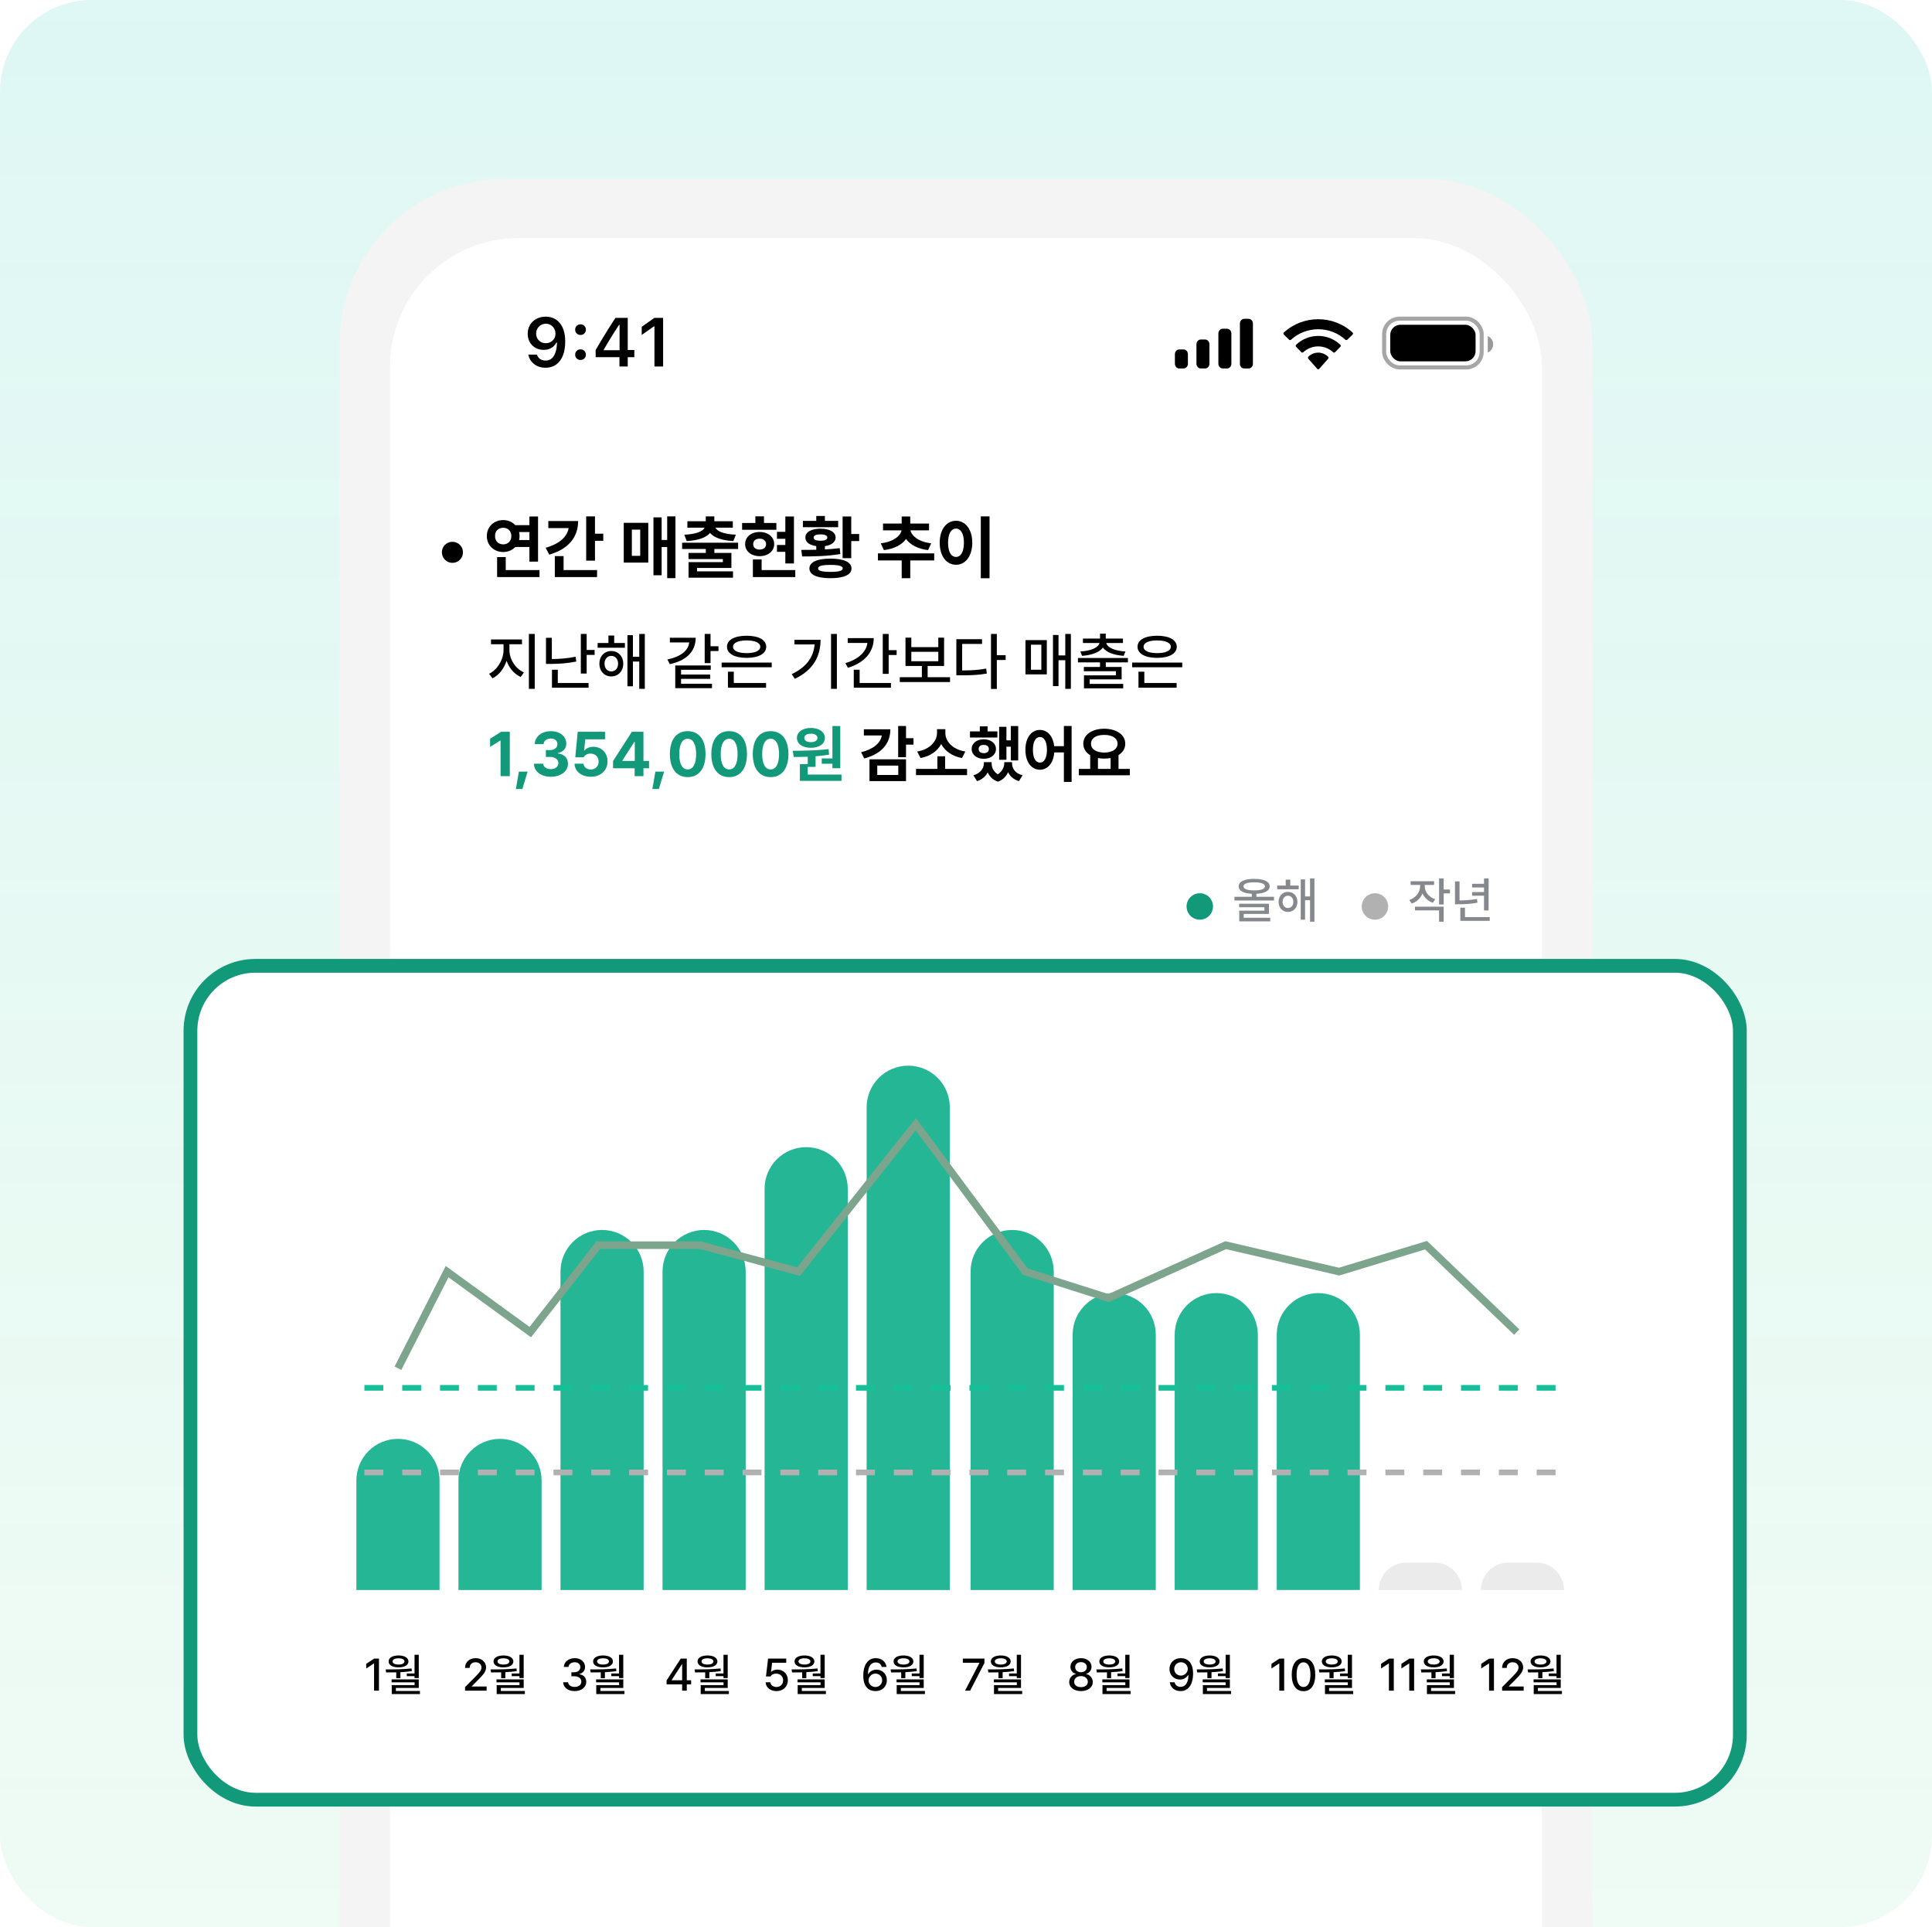 <svg width="421" height="420" viewBox="0 0 421 420" fill="none" xmlns="http://www.w3.org/2000/svg">
<g filter="url(#filter0_i_1884_6971)">
<g clip-path="url(#clip0_1884_6971)">
<rect width="421" height="420" rx="20" fill="url(#paint0_linear_1884_6971)" fill-opacity="0.15"/>
<g filter="url(#filter1_d_1884_6971)">
<rect x="74" y="38" width="273" height="508" rx="36" fill="#F4F4F4"/>
<g filter="url(#filter2_i_1884_6971)">
<rect x="85" y="50" width="251" height="482" rx="28" fill="white"/>
</g>
<path d="M118.923 68.013C119.492 68.013 120.031 68.118 120.54 68.329C121.05 68.534 121.501 68.858 121.893 69.299C122.29 69.735 122.601 70.296 122.826 70.982C123.051 71.663 123.164 72.484 123.164 73.444V73.459C123.164 74.649 122.993 75.669 122.65 76.516C122.307 77.364 121.814 78.016 121.172 78.471C120.535 78.922 119.774 79.147 118.887 79.147C118.235 79.147 117.647 79.03 117.123 78.795C116.603 78.555 116.172 78.226 115.829 77.81C115.491 77.388 115.263 76.908 115.146 76.369L115.131 76.288H116.99L117.02 76.362C117.113 76.607 117.245 76.823 117.417 77.009C117.593 77.195 117.804 77.339 118.049 77.442C118.299 77.54 118.578 77.589 118.887 77.589C119.445 77.589 119.901 77.425 120.254 77.097C120.611 76.764 120.878 76.32 121.055 75.767C121.236 75.208 121.339 74.591 121.363 73.914C121.368 73.841 121.371 73.77 121.371 73.701C121.371 73.628 121.371 73.557 121.371 73.488L121.04 71.717C121.04 71.315 120.947 70.95 120.761 70.622C120.575 70.293 120.322 70.034 120.004 69.843C119.69 69.652 119.335 69.556 118.938 69.556C118.556 69.556 118.206 69.649 117.887 69.835C117.569 70.022 117.314 70.276 117.123 70.6C116.932 70.918 116.836 71.276 116.836 71.673V71.688C116.836 72.099 116.927 72.464 117.108 72.783C117.289 73.096 117.537 73.344 117.85 73.525C118.164 73.706 118.522 73.797 118.923 73.797C119.325 73.797 119.685 73.709 120.004 73.532C120.322 73.356 120.575 73.111 120.761 72.797C120.947 72.484 121.04 72.129 121.04 71.732V71.717H121.481V73.672H121.224C121.096 73.951 120.908 74.211 120.658 74.451C120.408 74.691 120.099 74.885 119.732 75.032C119.369 75.179 118.943 75.252 118.453 75.252C117.777 75.252 117.179 75.1 116.66 74.796C116.14 74.493 115.731 74.076 115.432 73.547C115.138 73.018 114.991 72.42 114.991 71.754V71.739C114.991 71.019 115.158 70.379 115.491 69.821C115.829 69.257 116.295 68.816 116.888 68.498C117.485 68.174 118.164 68.013 118.923 68.013ZM126.501 77.457C126.168 77.457 125.888 77.347 125.663 77.126C125.443 76.901 125.332 76.626 125.332 76.303C125.332 75.975 125.443 75.7 125.663 75.48C125.888 75.254 126.168 75.142 126.501 75.142C126.839 75.142 127.118 75.254 127.339 75.48C127.559 75.7 127.669 75.975 127.669 76.303C127.669 76.626 127.559 76.901 127.339 77.126C127.118 77.347 126.839 77.457 126.501 77.457ZM126.501 72.004C126.168 72.004 125.888 71.893 125.663 71.673C125.443 71.447 125.332 71.173 125.332 70.85C125.332 70.521 125.443 70.247 125.663 70.026C125.888 69.801 126.168 69.688 126.501 69.688C126.839 69.688 127.118 69.801 127.339 70.026C127.559 70.247 127.669 70.521 127.669 70.85C127.669 71.173 127.559 71.447 127.339 71.673C127.118 71.893 126.839 72.004 126.501 72.004ZM134.982 78.883V76.847H129.794V75.296C130.073 74.821 130.352 74.343 130.631 73.863C130.916 73.383 131.202 72.905 131.491 72.43C131.785 71.95 132.077 71.477 132.366 71.011C132.66 70.541 132.951 70.078 133.241 69.622C133.534 69.162 133.828 68.713 134.122 68.277H136.79V75.281H138.224V76.847H136.79V78.883H134.982ZM131.557 75.326H135.012V69.791H134.902C134.686 70.124 134.463 70.468 134.233 70.82C134.007 71.173 133.779 71.533 133.549 71.901C133.319 72.268 133.091 72.638 132.866 73.01C132.64 73.378 132.417 73.748 132.197 74.12C131.976 74.488 131.763 74.853 131.557 75.215V75.326ZM142.611 78.883V70.144H142.479L139.84 72.004V70.225L142.611 68.277H144.5V78.883H142.611Z" fill="black"/>
<rect opacity="0.35" x="301.62" y="68.453" width="21.25" height="10.625" rx="3.365" stroke="black" stroke-width="0.885"/>
<path opacity="0.4" d="M324.199 72.242V75.851C324.911 75.545 325.375 74.834 325.375 74.046C325.375 73.259 324.911 72.548 324.199 72.242Z" fill="black"/>
<rect x="302.949" y="69.781" width="18.594" height="7.969" rx="2.214" fill="black"/>
<path fill-rule="evenodd" clip-rule="evenodd" d="M287.251 70.758C289.453 70.758 291.571 71.574 293.167 73.038C293.287 73.151 293.479 73.15 293.597 73.035L294.746 71.917C294.806 71.858 294.84 71.779 294.839 71.697C294.839 71.615 294.804 71.537 294.744 71.479C290.555 67.606 283.946 67.606 279.757 71.479C279.697 71.537 279.662 71.615 279.662 71.697C279.661 71.779 279.694 71.858 279.754 71.917L280.903 73.035C281.022 73.15 281.214 73.152 281.334 73.038C282.93 71.574 285.048 70.758 287.251 70.758ZM287.248 74.495C288.45 74.495 289.609 74.948 290.499 75.766C290.62 75.882 290.81 75.879 290.927 75.76L292.067 74.592C292.127 74.531 292.16 74.448 292.159 74.361C292.158 74.275 292.124 74.192 292.062 74.132C289.35 71.573 285.148 71.573 282.436 74.132C282.374 74.192 282.339 74.275 282.339 74.361C282.338 74.448 282.371 74.531 282.431 74.592L283.571 75.76C283.688 75.879 283.878 75.882 283.999 75.766C284.889 74.948 286.047 74.495 287.248 74.495ZM289.483 76.968C289.485 77.061 289.452 77.151 289.392 77.217L287.465 79.39C287.409 79.454 287.332 79.49 287.251 79.49C287.171 79.49 287.094 79.454 287.037 79.39L285.11 77.217C285.05 77.151 285.017 77.061 285.019 76.968C285.021 76.875 285.057 76.786 285.119 76.724C286.35 75.561 288.152 75.561 289.383 76.724C289.445 76.786 289.481 76.875 289.483 76.968Z" fill="black"/>
<path fill-rule="evenodd" clip-rule="evenodd" d="M273.021 69.499C273.021 68.939 272.599 68.484 272.077 68.484H271.133C270.611 68.484 270.188 68.939 270.188 69.499V78.295C270.188 78.856 270.611 79.31 271.133 79.31H272.077C272.599 79.31 273.021 78.856 273.021 78.295V69.499ZM266.439 70.65H267.384C267.905 70.65 268.328 71.115 268.328 71.689V78.271C268.328 78.845 267.905 79.31 267.384 79.31H266.439C265.918 79.31 265.495 78.845 265.495 78.271V71.689C265.495 71.115 265.918 70.65 266.439 70.65ZM262.604 72.995H261.659C261.138 72.995 260.715 73.466 260.715 74.047V78.257C260.715 78.839 261.138 79.31 261.659 79.31H262.604C263.125 79.31 263.548 78.839 263.548 78.257V74.047C263.548 73.466 263.125 72.995 262.604 72.995ZM257.91 75.16H256.966C256.444 75.16 256.021 75.625 256.021 76.198V78.272C256.021 78.845 256.444 79.31 256.966 79.31H257.91C258.432 79.31 258.855 78.845 258.855 78.272V76.198C258.855 75.625 258.432 75.16 257.91 75.16Z" fill="black"/>
</g>
<g clip-path="url(#clip1_1884_6971)">
<path d="M98.588 122.677C97.319 122.677 96.29 121.648 96.29 120.379C96.29 119.11 97.319 118.082 98.588 118.082C99.856 118.082 100.885 119.11 100.885 120.379C100.885 121.648 99.856 122.677 98.588 122.677ZM115.364 119.215H112.283C111.636 119.899 110.706 120.312 109.662 120.312C107.625 120.312 106.074 118.839 106.085 116.839C106.074 114.818 107.625 113.35 109.662 113.35C110.706 113.35 111.641 113.763 112.288 114.452H115.364V112.572H117.244V122.4H115.364V119.215ZM107.871 116.839C107.871 117.967 108.612 118.64 109.662 118.646C110.654 118.64 111.416 117.967 111.427 116.839C111.416 115.706 110.654 115.027 109.662 115.027C108.612 115.027 107.871 115.706 107.871 116.839ZM115.364 117.7V115.962H113.108C113.181 116.238 113.218 116.531 113.218 116.839C113.218 117.136 113.181 117.429 113.113 117.7H115.364ZM110.205 121.413V124.249H117.563V125.769H108.325V121.413H110.205ZM129.651 112.551V116.317H131.458V117.873H129.651V122.191H127.735V112.551H129.651ZM125.98 113.559C125.98 117.199 123.714 119.737 119.682 120.881L118.899 119.387C121.907 118.546 123.609 116.985 123.912 115.1H119.484V113.559H125.98ZM120.899 121.204H122.81V124.249H130.106V125.769H120.899V121.204ZM145.387 117.69V112.551H147.189V126.004H145.387V119.225H144.176V125.382H142.395V112.76H144.176V117.69H145.387ZM141.267 122.62H135.92V113.951H141.267V122.62ZM139.507 115.434H137.685V121.142H139.507V115.434ZM149.637 117.925L149.12 116.536C151.799 116.421 153.162 115.779 153.554 115.001H149.789V113.606H153.789V112.546H155.658V113.606H159.685V115.001H155.888C156.269 115.779 157.638 116.421 160.353 116.536L159.8 117.925C157.309 117.794 155.575 117.163 154.724 116.155C153.878 117.163 152.149 117.794 149.637 117.925ZM160.844 118.285V119.659H155.664V120.505H159.377V123.784H151.888V124.521H159.726V125.91H150.039V122.52H157.518V121.852H150.029V120.505H153.799V119.659H148.64V118.285H160.844ZM166.478 113.982H169.178V115.465H161.71V113.982H164.603V112.541H166.478V113.982ZM173.011 122.813H171.131V120.275H169.308V118.781H171.131V117.434H169.308V115.915H171.131V112.572H173.011V122.813ZM168.708 118.583C168.697 120.134 167.366 121.215 165.522 121.215C163.695 121.215 162.363 120.134 162.373 118.583C162.363 117.037 163.695 115.941 165.522 115.941C167.366 115.941 168.697 117.037 168.708 118.583ZM164.128 118.583C164.123 119.361 164.697 119.779 165.522 119.779C166.332 119.779 166.927 119.361 166.938 118.583C166.927 117.831 166.332 117.413 165.522 117.403C164.697 117.413 164.123 117.831 164.128 118.583ZM165.966 121.936V124.249H173.298V125.769H164.06V121.936H165.966ZM179.752 113.523H182.645V114.907H174.958V113.523H177.872V112.457H179.752V113.523ZM185.496 112.572V116.384H187.22V117.93H185.496V121.648H183.611V112.572H185.496ZM182.985 119.466L183.12 120.75C180.269 121.241 177.172 121.278 174.796 121.278L174.603 119.852C175.585 119.852 176.708 119.847 177.872 119.815V119.027C176.405 118.834 175.496 118.155 175.501 117.152C175.496 115.956 176.791 115.23 178.796 115.23C180.791 115.23 182.081 115.956 182.086 117.152C182.081 118.144 181.193 118.818 179.752 119.022V119.748C180.849 119.69 181.951 119.601 182.985 119.466ZM177.303 117.152C177.298 117.622 177.841 117.857 178.796 117.857C179.742 117.857 180.279 117.622 180.285 117.152C180.279 116.708 179.742 116.463 178.796 116.458C177.841 116.463 177.298 116.708 177.303 117.152ZM180.974 121.753C183.878 121.748 185.543 122.515 185.549 123.894C185.543 125.278 183.878 126.014 180.974 126.019C178.039 126.014 176.379 125.278 176.379 123.894C176.379 122.515 178.039 121.748 180.974 121.753ZM180.974 124.641C182.802 124.646 183.648 124.395 183.653 123.894C183.648 123.366 182.802 123.121 180.974 123.121C179.105 123.121 178.259 123.366 178.269 123.894C178.259 124.395 179.105 124.646 180.974 124.641ZM192.611 119.894L191.926 118.416C194.71 118.092 196.229 116.781 196.454 115.591H192.417V114.108H196.485V112.572H198.355V114.108H202.444V115.591H198.402C198.626 116.766 200.136 118.092 202.914 118.416L202.235 119.894C199.958 119.627 198.313 118.693 197.436 117.471C196.558 118.703 194.903 119.622 192.611 119.894ZM191.31 120.604H203.572V122.144H198.355V126.014H196.485V122.144H191.31V120.604ZM213.723 112.551H215.629V126.035H213.723V112.551ZM208.328 113.502C210.36 113.502 211.864 115.361 211.869 118.285C211.864 121.241 210.36 123.09 208.328 123.09C206.271 123.09 204.767 121.241 204.772 118.285C204.767 115.361 206.271 113.502 208.328 113.502ZM208.328 115.204C207.284 115.204 206.584 116.296 206.595 118.285C206.584 120.296 207.284 121.382 208.328 121.382C209.352 121.382 210.047 120.296 210.047 118.285C210.047 116.296 209.352 115.204 208.328 115.204Z" fill="black"/>
<path d="M278.279 317.178C280.38 317.178 282.394 318.012 283.88 319.498C285.366 320.984 286.2 322.998 286.2 325.099V373.755H270.357V325.099C270.357 322.998 271.192 320.984 272.677 319.498C274.163 318.012 276.178 317.178 278.279 317.178Z" fill="#25B695"/>
<path d="M295.022 368.535H300.423C301.808 368.535 303.136 369.085 304.115 370.064C305.094 371.044 305.644 372.372 305.644 373.756H289.801C289.801 372.372 290.351 371.044 291.33 370.064C292.309 369.085 293.637 368.535 295.022 368.535Z" fill="#EBEBEB"/>
<path d="M314.466 368.535H319.867C321.252 368.535 322.58 369.085 323.559 370.064C324.538 371.044 325.088 372.372 325.088 373.756H309.245C309.245 372.372 309.795 371.044 310.774 370.064C311.753 369.085 313.081 368.535 314.466 368.535Z" fill="#EBEBEB"/>
<path d="M233.062 392.281C231.737 392.281 230.809 391.562 230.815 390.568C230.809 389.786 231.373 389.145 232.09 389.028V388.995C231.466 388.858 231.045 388.297 231.045 387.632C231.045 386.692 231.896 386.002 233.062 386.002C234.217 386.002 235.068 386.692 235.071 387.632C235.068 388.3 234.641 388.858 234.029 388.995V389.028C234.739 389.145 235.303 389.786 235.309 390.568C235.303 391.562 234.372 392.281 233.062 392.281ZM233.062 388.682C233.701 388.682 234.166 388.288 234.166 387.712C234.166 387.145 233.716 386.76 233.062 386.76C232.394 386.76 231.952 387.145 231.952 387.712C231.952 388.288 232.412 388.682 233.062 388.682ZM233.062 391.523C233.856 391.523 234.363 391.111 234.363 390.505C234.363 389.879 233.814 389.419 233.062 389.419C232.304 389.419 231.752 389.879 231.761 390.505C231.752 391.108 232.257 391.523 233.062 391.523ZM240.022 389.428V388.924H241.496V385.358H242.302V389.792H241.496V389.428H240.022ZM238.449 387.757C237.303 387.757 236.554 387.333 236.554 386.626C236.554 385.934 237.303 385.489 238.449 385.489C239.574 385.489 240.329 385.934 240.335 386.626C240.329 387.333 239.574 387.757 238.449 387.757ZM238.449 386.029C237.751 386.029 237.306 386.265 237.312 386.626C237.306 386.987 237.751 387.22 238.449 387.22C239.136 387.22 239.58 386.987 239.58 386.626C239.58 386.265 239.136 386.029 238.449 386.029ZM238.801 389.81H238.011V388.706C237.33 388.727 236.674 388.727 236.083 388.724L235.99 388.148C237.456 388.151 239.306 388.136 240.935 387.966L240.983 388.479C240.266 388.578 239.526 388.637 238.801 388.676V389.81ZM237.942 391.678V392.26H242.528V392.842H237.154V391.141H241.505V390.607H237.124V390.046H242.302V391.678H237.942Z" fill="#020202"/>
<path d="M252.117 386.002C253.236 386.011 254.414 386.686 254.417 388.924C254.417 391.066 253.495 392.281 252.03 392.281C250.905 392.281 250.117 391.586 249.974 390.595H250.89C251.018 391.108 251.412 391.469 252.03 391.469C252.97 391.469 253.525 390.646 253.531 389.249H253.456C253.125 389.768 252.552 390.079 251.893 390.079C250.798 390.079 249.92 389.24 249.92 388.073C249.92 386.907 250.786 385.993 252.117 386.002ZM252.117 386.781C251.376 386.781 250.818 387.354 250.824 388.058C250.827 388.766 251.356 389.324 252.099 389.324C252.833 389.324 253.406 388.721 253.406 388.046C253.406 387.384 252.863 386.781 252.117 386.781ZM259.148 389.428V388.924H260.622V385.358H261.428V389.792H260.622V389.428H259.148ZM257.575 387.757C256.43 387.757 255.681 387.333 255.681 386.626C255.681 385.934 256.43 385.489 257.575 385.489C258.7 385.489 259.455 385.934 259.461 386.626C259.455 387.333 258.7 387.757 257.575 387.757ZM257.575 386.029C256.877 386.029 256.432 386.265 256.438 386.626C256.432 386.987 256.877 387.22 257.575 387.22C258.262 387.22 258.706 386.987 258.706 386.626C258.706 386.265 258.262 386.029 257.575 386.029ZM257.928 389.81H257.137V388.706C256.456 388.727 255.8 388.727 255.209 388.724L255.117 388.148C256.582 388.151 258.432 388.136 260.061 387.966L260.109 388.479C259.393 388.578 258.653 388.637 257.928 388.676V389.81ZM257.068 391.678V392.26H261.655V392.842H256.28V391.141H260.631V390.607H256.25V390.046H261.428V391.678H257.068Z" fill="#020202"/>
<path d="M98.392 386.086H99.299V392.197H98.368V387.017H98.332L96.873 387.969V387.083L98.392 386.086ZM104.605 389.428V388.924H106.079V385.358H106.885V389.792H106.079V389.428H104.605ZM103.033 387.757C101.887 387.757 101.138 387.333 101.138 386.626C101.138 385.934 101.887 385.489 103.033 385.489C104.158 385.489 104.912 385.934 104.918 386.626C104.912 387.333 104.158 387.757 103.033 387.757ZM103.033 386.029C102.334 386.029 101.89 386.265 101.896 386.626C101.89 386.987 102.334 387.22 103.033 387.22C103.719 387.22 104.163 386.987 104.163 386.626C104.163 386.265 103.719 386.029 103.033 386.029ZM103.385 389.81H102.594V388.706C101.914 388.727 101.257 388.727 100.666 388.724L100.574 388.148C102.039 388.151 103.889 388.136 105.518 387.966L105.566 388.479C104.85 388.578 104.11 388.637 103.385 388.676V389.81ZM102.525 391.678V392.26H107.112V392.842H101.737V391.141H106.088V390.607H101.708V390.046H106.885V391.678H102.525Z" fill="black"/>
<path d="M119.81 392.197H115.704L115.701 391.523L117.82 389.383C118.491 388.688 118.825 388.303 118.828 387.766C118.825 387.163 118.336 386.781 117.695 386.781C117.017 386.781 116.584 387.208 116.584 387.861H115.701C115.698 386.742 116.549 386.002 117.712 386.002C118.891 386.002 119.706 386.748 119.712 387.739C119.706 388.422 119.384 388.969 118.238 390.094L116.996 391.356V391.401H119.81V392.197ZM124.595 389.428V388.924H126.069V385.358H126.874V389.792H126.069V389.428H124.595ZM123.022 387.757C121.876 387.757 121.127 387.333 121.127 386.626C121.127 385.934 121.876 385.489 123.022 385.489C124.147 385.489 124.902 385.934 124.908 386.626C124.902 387.333 124.147 387.757 123.022 387.757ZM123.022 386.029C122.324 386.029 121.879 386.265 121.885 386.626C121.879 386.987 122.324 387.22 123.022 387.22C123.708 387.22 124.153 386.987 124.153 386.626C124.153 386.265 123.708 386.029 123.022 386.029ZM123.374 389.81H122.583V388.706C121.903 388.727 121.247 388.727 120.656 388.724L120.563 388.148C122.028 388.151 123.878 388.136 125.508 387.966L125.556 388.479C124.839 388.578 124.099 388.637 123.374 388.676V389.81ZM122.515 391.678V392.26H127.101V392.842H121.727V391.141H126.078V390.607H121.697V390.046H126.874V391.678H122.515Z" fill="black"/>
<path d="M136.595 392.281C135.332 392.281 134.431 391.6 134.398 390.601H135.338C135.371 391.138 135.905 391.481 136.586 391.481C137.326 391.481 137.863 391.078 137.86 390.487C137.863 389.882 137.362 389.449 136.484 389.449H135.965V388.691H136.484C137.183 388.691 137.669 388.303 137.669 387.718C137.669 387.157 137.251 386.781 136.607 386.781C135.992 386.781 135.446 387.121 135.422 387.673H134.527C134.557 386.68 135.473 386.002 136.616 386.002C137.815 386.002 138.573 386.763 138.567 387.67C138.573 388.36 138.143 388.861 137.487 389.019V389.067C138.317 389.183 138.803 389.744 138.797 390.52C138.803 391.538 137.863 392.281 136.595 392.281ZM143.572 389.428V388.924H145.046V385.358H145.852V389.792H145.046V389.428H143.572ZM141.999 387.757C140.853 387.757 140.104 387.333 140.104 386.626C140.104 385.934 140.853 385.489 141.999 385.489C143.124 385.489 143.879 385.934 143.885 386.626C143.879 387.333 143.124 387.757 141.999 387.757ZM141.999 386.029C141.301 386.029 140.856 386.265 140.862 386.626C140.856 386.987 141.301 387.22 141.999 387.22C142.686 387.22 143.13 386.987 143.13 386.626C143.13 386.265 142.686 386.029 141.999 386.029ZM142.351 389.81H141.561V388.706C140.88 388.727 140.224 388.727 139.633 388.724L139.54 388.148C141.006 388.151 142.856 388.136 144.485 387.966L144.533 388.479C143.817 388.578 143.077 388.637 142.351 388.676V389.81ZM141.492 391.678V392.26H146.079V392.842H140.704V391.141H145.055V390.607H140.674V390.046H145.852V391.678H141.492Z" fill="black"/>
<path d="M157.951 390.219H158.78V391.004H157.951V392.197H157.064V391.004H154.101V390.255L156.799 386.086H157.951V390.219ZM157.005 387.19L155.074 390.171V390.219H157.07V387.19H157.005ZM163.469 389.428V388.924H164.943V385.358H165.749V389.792H164.943V389.428H163.469ZM161.896 387.757C160.751 387.757 160.002 387.333 160.002 386.626C160.002 385.934 160.751 385.489 161.896 385.489C163.021 385.489 163.776 385.934 163.782 386.626C163.776 387.333 163.021 387.757 161.896 387.757ZM161.896 386.029C161.198 386.029 160.753 386.265 160.759 386.626C160.753 386.987 161.198 387.22 161.896 387.22C162.583 387.22 163.027 386.987 163.027 386.626C163.027 386.265 162.583 386.029 161.896 386.029ZM162.249 389.81H161.458V388.706C160.777 388.727 160.121 388.727 159.53 388.724L159.438 388.148C160.903 388.151 162.753 388.136 164.382 387.966L164.43 388.479C163.714 388.578 162.974 388.637 162.249 388.676V389.81ZM161.389 391.678V392.26H165.976V392.842H160.601V391.141H164.952V390.607H160.571V390.046H165.749V391.678H161.389Z" fill="black"/>
<path d="M175.037 392.281C173.876 392.281 173.007 391.577 172.969 390.601H173.873C173.917 391.123 174.416 391.502 175.037 391.502C175.777 391.502 176.308 390.968 176.308 390.24C176.308 389.497 175.759 388.957 174.995 388.951C174.499 388.948 174.126 389.112 173.914 389.488H173.04L173.44 386.086H176.902V386.883H174.21L174.001 388.59H174.061C174.317 388.351 174.744 388.184 175.21 388.184C176.361 388.184 177.212 389.034 177.209 390.219C177.212 391.418 176.305 392.281 175.037 392.281ZM181.948 389.428V388.924H183.422V385.358H184.228V389.792H183.422V389.428H181.948ZM180.376 387.757C179.23 387.757 178.481 387.333 178.481 386.626C178.481 385.934 179.23 385.489 180.376 385.489C181.501 385.489 182.256 385.934 182.262 386.626C182.256 387.333 181.501 387.757 180.376 387.757ZM180.376 386.029C179.677 386.029 179.233 386.265 179.239 386.626C179.233 386.987 179.677 387.22 180.376 387.22C181.062 387.22 181.507 386.987 181.507 386.626C181.507 386.265 181.062 386.029 180.376 386.029ZM180.728 389.81H179.937V388.706C179.257 388.727 178.6 388.727 178.009 388.724L177.917 388.148C179.382 388.151 181.232 388.136 182.861 387.966L182.909 388.479C182.193 388.578 181.453 388.637 180.728 388.676V389.81ZM179.868 391.678V392.26H184.455V392.842H179.081V391.141H183.431V390.607H179.051V390.046H184.228V391.678H179.868Z" fill="black"/>
<path d="M193.888 392.281C192.76 392.272 191.579 391.603 191.582 389.345C191.582 387.217 192.504 386.002 193.966 386.002C195.094 386.002 195.876 386.704 196.019 387.673H195.103C194.978 387.175 194.584 386.814 193.966 386.814C193.023 386.814 192.474 387.638 192.474 389.019H192.543C192.871 388.497 193.447 388.193 194.112 388.193C195.201 388.193 196.079 389.028 196.079 390.198C196.079 391.38 195.204 392.29 193.888 392.281ZM193.885 391.502C194.623 391.502 195.175 390.929 195.178 390.213C195.175 389.515 194.64 388.945 193.903 388.945C193.16 388.945 192.593 389.541 192.587 390.225C192.587 390.899 193.131 391.502 193.885 391.502ZM200.815 389.428V388.924H202.29V385.358H203.095V389.792H202.29V389.428H200.815ZM199.243 387.757C198.097 387.757 197.348 387.333 197.348 386.626C197.348 385.934 198.097 385.489 199.243 385.489C200.368 385.489 201.123 385.934 201.129 386.626C201.123 387.333 200.368 387.757 199.243 387.757ZM199.243 386.029C198.545 386.029 198.1 386.265 198.106 386.626C198.1 386.987 198.545 387.22 199.243 387.22C199.929 387.22 200.374 386.987 200.374 386.626C200.374 386.265 199.929 386.029 199.243 386.029ZM199.595 389.81H198.804V388.706C198.124 388.727 197.467 388.727 196.877 388.724L196.784 388.148C198.249 388.151 200.099 388.136 201.729 387.966L201.776 388.479C201.06 388.578 200.32 388.637 199.595 388.676V389.81ZM198.736 391.678V392.26H203.322V392.842H197.948V391.141H202.299V390.607H197.918V390.046H203.095V391.678H198.736Z" fill="black"/>
<path d="M211.943 392.197H210.973L213.701 386.927V386.883H210.549V386.086H214.664V386.913L211.943 392.197ZM219.351 389.428V388.924H220.825V385.358H221.631V389.792H220.825V389.428H219.351ZM217.778 387.757C216.632 387.757 215.883 387.333 215.883 386.626C215.883 385.934 216.632 385.489 217.778 385.489C218.903 385.489 219.658 385.934 219.664 386.626C219.658 387.333 218.903 387.757 217.778 387.757ZM217.778 386.029C217.08 386.029 216.635 386.265 216.641 386.626C216.635 386.987 217.08 387.22 217.778 387.22C218.465 387.22 218.909 386.987 218.909 386.626C218.909 386.265 218.465 386.029 217.778 386.029ZM218.13 389.81H217.34V388.706C216.659 388.727 216.003 388.727 215.412 388.724L215.319 388.148C216.785 388.151 218.635 388.136 220.264 387.966L220.312 388.479C219.596 388.578 218.856 388.637 218.13 388.676V389.81ZM217.271 391.678V392.26H221.858V392.842H216.483V391.141H220.834V390.607H216.453V390.046H221.631V391.678H217.271Z" fill="black"/>
<path d="M239.39 317.178C241.491 317.178 243.506 318.012 244.992 319.498C246.477 320.984 247.312 322.998 247.312 325.099V373.756H231.469V325.099C231.469 322.998 232.303 320.984 233.789 319.498C235.275 318.012 237.289 317.178 239.39 317.178Z" fill="#25B695"/>
<path d="M258.835 317.178C260.936 317.178 262.951 318.012 264.436 319.498C265.922 320.984 266.756 322.998 266.756 325.099V373.755H250.913V325.099C250.913 322.998 251.748 320.984 253.233 319.498C254.719 318.012 256.734 317.178 258.835 317.178Z" fill="#25B695"/>
<path d="M102.922 344.953C105.023 344.953 107.038 345.788 108.523 347.273C110.009 348.759 110.843 350.774 110.843 352.875V373.756H95V352.875C95 350.774 95.835 348.759 97.32 347.273C98.806 345.788 100.821 344.953 102.922 344.953Z" fill="#25B695"/>
<path d="M122.366 344.953C124.467 344.953 126.482 345.788 127.967 347.273C129.453 348.759 130.288 350.774 130.288 352.875V373.756H114.444V352.875C114.444 350.774 115.279 348.759 116.765 347.273C118.25 345.788 120.265 344.953 122.366 344.953Z" fill="#25B695"/>
<path d="M180.698 289.363C182.799 289.363 184.814 290.198 186.3 291.683C187.785 293.169 188.62 295.184 188.62 297.285V373.756H172.776V297.285C172.776 295.184 173.611 293.169 175.097 291.683C176.582 290.198 178.597 289.363 180.698 289.363Z" fill="#25B695"/>
<path d="M141.81 305.141C143.911 305.141 145.926 305.975 147.411 307.461C148.897 308.946 149.732 310.961 149.732 313.062V373.755H133.888V313.062C133.888 310.961 134.723 308.946 136.208 307.461C137.694 305.975 139.709 305.141 141.81 305.141Z" fill="#25B695"/>
<path d="M200.142 273.834C202.243 273.834 204.258 274.669 205.744 276.154C207.229 277.64 208.064 279.655 208.064 281.756V373.755H192.221V281.756C192.221 279.655 193.055 277.64 194.541 276.154C196.027 274.669 198.041 273.834 200.142 273.834Z" fill="#25B695"/>
<path d="M161.254 305.141C163.355 305.141 165.37 305.975 166.855 307.461C168.341 308.946 169.175 310.961 169.175 313.062V373.755H153.332V313.062C153.332 310.961 154.167 308.946 155.652 307.461C157.138 305.975 159.153 305.141 161.254 305.141Z" fill="#25B695"/>
<path d="M219.946 305.141C222.047 305.141 224.062 305.975 225.548 307.461C227.033 308.946 227.868 310.961 227.868 313.062V373.755H212.024V313.062C212.024 310.961 212.859 308.946 214.345 307.461C215.83 305.975 217.845 305.141 219.946 305.141Z" fill="#25B695"/>
<path d="M310.836 386.086H311.743V392.197H310.812V387.017H310.777L309.317 387.969V387.083L310.836 386.086ZM317.405 392.197H313.299L313.296 391.523L315.414 389.383C316.086 388.688 316.42 388.303 316.423 387.766C316.42 387.163 315.93 386.781 315.289 386.781C314.611 386.781 314.179 387.208 314.179 387.861H313.296C313.293 386.742 314.143 386.002 315.307 386.002C316.485 386.002 317.3 386.748 317.306 387.739C317.3 388.422 316.978 388.969 315.832 390.094L314.591 391.356V391.401H317.405V392.197ZM322.189 389.428V388.924H323.663V385.358H324.469V389.792H323.663V389.428H322.189ZM320.616 387.757C319.471 387.757 318.722 387.333 318.722 386.626C318.722 385.934 319.471 385.489 320.616 385.489C321.741 385.489 322.496 385.934 322.502 386.626C322.496 387.333 321.741 387.757 320.616 387.757ZM320.616 386.029C319.918 386.029 319.473 386.265 319.479 386.626C319.473 386.987 319.918 387.22 320.616 387.22C321.303 387.22 321.747 386.987 321.747 386.626C321.747 386.265 321.303 386.029 320.616 386.029ZM320.969 389.81H320.178V388.706C319.497 388.727 318.841 388.727 318.25 388.724L318.158 388.148C319.623 388.151 321.473 388.136 323.102 387.966L323.15 388.479C322.434 388.578 321.694 388.637 320.969 388.676V389.81ZM320.109 391.678V392.26H324.696V392.842H319.321V391.141H323.672V390.607H319.291V390.046H324.469V391.678H320.109Z" fill="#020202"/>
<path d="M270.868 386.086H271.775V392.197H270.844V387.017H270.808L269.349 387.969V387.083L270.868 386.086ZM275.455 392.296C274.043 392.296 273.211 391.147 273.214 389.145C273.214 387.154 274.052 386.002 275.455 386.002C276.86 386.002 277.699 387.157 277.699 389.145C277.699 391.147 276.869 392.296 275.455 392.296ZM275.455 391.496C276.281 391.496 276.774 390.669 276.774 389.145C276.774 387.623 276.276 386.793 275.455 386.793C274.637 386.793 274.139 387.623 274.139 389.145C274.136 390.669 274.631 391.496 275.455 391.496ZM282.415 389.428V388.924H283.889V385.358H284.695V389.792H283.889V389.428H282.415ZM280.842 387.757C279.696 387.757 278.947 387.333 278.947 386.626C278.947 385.934 279.696 385.489 280.842 385.489C281.967 385.489 282.722 385.934 282.728 386.626C282.722 387.333 281.967 387.757 280.842 387.757ZM280.842 386.029C280.144 386.029 279.699 386.265 279.705 386.626C279.699 386.987 280.144 387.22 280.842 387.22C281.529 387.22 281.973 386.987 281.973 386.626C281.973 386.265 281.529 386.029 280.842 386.029ZM281.194 389.81H280.404V388.706C279.723 388.727 279.067 388.727 278.476 388.724L278.383 388.148C279.849 388.151 281.699 388.136 283.328 387.966L283.376 388.479C282.66 388.578 281.919 388.637 281.194 388.676V389.81ZM280.335 391.678V392.26H284.921V392.842H279.547V391.141H283.898V390.607H279.517V390.046H284.695V391.678H280.335Z" fill="#020202"/>
<path d="M291.752 386.086H292.66V392.197H291.728V387.017H291.693L290.233 387.969V387.083L291.752 386.086ZM295.626 386.086H296.533V392.197H295.602V387.017H295.566L294.107 387.969V387.083L295.626 386.086ZM301.839 389.428V388.924H303.313V385.358H304.119V389.792H303.313V389.428H301.839ZM300.267 387.757C299.121 387.757 298.372 387.333 298.372 386.626C298.372 385.934 299.121 385.489 300.267 385.489C301.391 385.489 302.146 385.934 302.152 386.626C302.146 387.333 301.391 387.757 300.267 387.757ZM300.267 386.029C299.568 386.029 299.124 386.265 299.13 386.626C299.124 386.987 299.568 387.22 300.267 387.22C300.953 387.22 301.397 386.987 301.397 386.626C301.397 386.265 300.953 386.029 300.267 386.029ZM300.619 389.81H299.828V388.706C299.147 388.727 298.491 388.727 297.9 388.724L297.808 388.148C299.273 388.151 301.123 388.136 302.752 387.966L302.8 388.479C302.084 388.578 301.344 388.637 300.619 388.676V389.81ZM299.759 391.678V392.26H304.346V392.842H298.971V391.141H303.322V390.607H298.942V390.046H304.119V391.678H299.759Z" fill="#020202"/>
<path d="M314.592 193.871H315.961V194.718H314.592V197.139H313.588V191.443H314.592V193.871ZM309.974 194.726C309.56 195.744 308.739 196.546 307.628 196.938L307.09 196.162C308.564 195.658 309.455 194.435 309.463 193.137V192.879H307.381V192.07H312.503V192.879H310.462V193.14C310.462 194.349 311.298 195.498 312.745 195.983L312.234 196.759C311.164 196.389 310.384 195.651 309.974 194.726ZM313.588 198.418H308.344V197.609H314.592V200.895H313.588V198.418ZM324.379 198.433H323.379V195.222H320.779V194.42H323.379V193.428H320.779V192.629H323.379V191.451H324.379V198.433ZM321.85 195.919L321.954 196.744C320.455 197.023 319.175 197.079 317.78 197.083H317.053V192.103H318.049V196.248C319.302 196.24 320.5 196.165 321.85 195.919ZM319.231 197.825V199.881H324.625V200.701H318.221V197.825H319.231Z" fill="#85888D"/>
<path d="M299.613 200.445C301.204 200.445 302.494 199.155 302.494 197.564C302.494 195.973 301.204 194.684 299.613 194.684C298.022 194.684 296.732 195.973 296.732 197.564C296.732 199.155 298.022 200.445 299.613 200.445Z" fill="#B1B1B1"/>
<path d="M102.922 331.491L112.284 313.082L128.127 324.604L141.09 308.041H160.534L179.258 313.082L201.583 284.996L222.467 313.082L238.31 318.123L260.635 308.041L282.24 313.082L298.803 308.041L316.087 324.604" stroke="#7DA48D" stroke-width="1.44"/>
<path d="M238.4 232.762H245.602" stroke="#17BF98" stroke-width="1.8"/>
<path d="M239.12 220.246H246.322" stroke="#B1B1B1" stroke-width="1.8"/>
<path d="M273.775 194.804V195.461H277.614V196.266H268.997V195.461H272.791V194.8C270.97 194.711 269.918 194.148 269.918 193.178C269.918 192.13 271.168 191.548 273.298 191.548C275.428 191.548 276.67 192.13 276.67 193.178C276.67 194.151 275.611 194.714 273.775 194.804ZM270.967 193.178C270.959 193.76 271.795 194.058 273.298 194.062C274.812 194.058 275.644 193.76 275.644 193.178C275.644 192.622 274.812 192.305 273.298 192.301C271.795 192.305 270.959 192.622 270.967 193.178ZM276.521 199.191H271.023V200.03H276.793V200.806H270.042V198.471H275.536V197.736H270.023V196.971H276.521V199.191ZM285.472 195.382V191.443H286.427V200.895H285.472V196.199H284.383V200.451H283.44V191.656H284.383V195.382H285.472ZM280.168 191.723H281.16V193.01H282.999V193.819H278.311V193.01H280.168V191.723ZM280.664 194.386C281.858 194.386 282.712 195.289 282.72 196.561C282.712 197.851 281.858 198.758 280.664 198.758C279.474 198.758 278.609 197.851 278.617 196.561C278.609 195.289 279.474 194.386 280.664 194.386ZM280.664 197.896C281.343 197.904 281.832 197.363 281.832 196.561C281.832 195.774 281.343 195.226 280.664 195.222C279.982 195.226 279.497 195.774 279.497 196.561C279.497 197.363 279.982 197.904 280.664 197.896Z" fill="#85888D"/>
<path d="M255.808 230.497V231.066H259.135V231.764H251.667V231.066H254.955V230.494C253.377 230.416 252.466 229.928 252.466 229.087C252.466 228.179 253.549 227.675 255.394 227.675C257.24 227.675 258.317 228.179 258.317 229.087C258.317 229.931 257.399 230.419 255.808 230.497ZM253.374 229.087C253.368 229.592 254.092 229.85 255.394 229.854C256.707 229.85 257.428 229.592 257.428 229.087C257.428 228.606 256.707 228.331 255.394 228.328C254.092 228.331 253.368 228.606 253.374 229.087ZM258.188 234.298H253.423V235.026H258.424V235.698H252.572V233.675H257.334V233.038H252.556V232.375H258.188V234.298ZM265.946 230.998V227.584H266.773V235.776H265.946V231.706H265.002V235.391H264.184V227.768H265.002V230.998H265.946ZM261.349 227.827H262.209V228.942H263.802V229.643H259.739V228.942H261.349V227.827ZM261.779 230.135C262.813 230.135 263.554 230.917 263.56 232.019C263.554 233.138 262.813 233.924 261.779 233.924C260.748 233.924 259.998 233.138 260.004 232.019C259.998 230.917 260.748 230.135 261.779 230.135ZM261.779 233.177C262.367 233.183 262.791 232.714 262.791 232.019C262.791 231.337 262.367 230.862 261.779 230.859C261.187 230.862 260.767 231.337 260.767 232.019C260.767 232.714 261.187 233.183 261.779 233.177ZM276.963 232.624H276.096V231.202H274.839V230.497H276.096V229.708H274.839V229.01H276.096V227.584H276.963V232.624ZM274.942 231.263L274.981 231.916C273.403 232.165 271.564 232.194 270.248 232.194L270.145 231.473C270.452 231.473 270.785 231.47 271.137 231.467V228.884H270.368V228.176H274.719V228.884H273.94V231.36C274.283 231.334 274.622 231.302 274.942 231.263ZM273.106 228.884H271.981V231.45C272.35 231.444 272.728 231.428 273.106 231.412V228.884ZM274.218 232.779C275.948 232.779 276.985 233.322 276.988 234.276C276.985 235.213 275.948 235.763 274.218 235.763C272.489 235.763 271.444 235.213 271.451 234.276C271.444 233.322 272.489 232.779 274.218 232.779ZM274.218 235.087C275.421 235.087 276.125 234.796 276.129 234.276C276.125 233.749 275.421 233.452 274.218 233.452C273.009 233.452 272.304 233.749 272.311 234.276C272.304 234.796 273.009 235.087 274.218 235.087ZM284.588 231.066H285.723V231.774H283.699V233.691H282.856V231.774H281.559V233.691H280.712V231.774H278.226V231.066H283.719C283.906 230.083 283.909 229.349 283.909 228.706H279.154V228.014H284.773V228.661C284.773 229.314 284.773 230.073 284.588 231.066ZM279.106 233.009H279.972V234.897H284.989V235.608H279.106V233.009ZM287.252 231.447C286.896 231.447 286.599 231.156 286.605 230.801C286.599 230.445 286.896 230.154 287.252 230.154C287.604 230.154 287.898 230.445 287.901 230.801C287.898 231.156 287.604 231.447 287.252 231.447ZM287.248 235.061C286.89 235.061 286.592 234.77 286.599 234.415C286.592 234.059 286.89 233.768 287.248 233.768C287.598 233.768 287.895 234.059 287.895 234.415C287.895 234.77 287.598 235.061 287.248 235.061Z" fill="#85888D"/>
<path d="M258.104 215.653H259.29V216.387H258.104V218.485H257.234V213.549H258.104V215.653ZM254.101 216.394C253.743 217.276 253.031 217.971 252.068 218.311L251.603 217.638C252.879 217.202 253.652 216.142 253.659 215.017V214.794H251.855V214.092H256.293V214.794H254.525V215.02C254.525 216.067 255.249 217.063 256.503 217.483L256.06 218.156C255.133 217.836 254.457 217.195 254.101 216.394ZM257.234 219.594H252.689V218.893H258.104V221.741H257.234V219.594ZM266.586 219.607H265.719V216.824H263.466V216.129H265.719V215.269H263.466V214.577H265.719V213.555H266.586V219.607ZM264.394 217.428L264.485 218.143C263.185 218.385 262.076 218.434 260.867 218.437H260.237V214.121H261.1V217.713C262.186 217.706 263.224 217.642 264.394 217.428ZM262.125 219.08V220.861H266.799V221.573H261.249V219.08H262.125ZM276.963 218.589H276.096V217.166H274.839V216.462H276.096V215.673H274.839V214.975H276.096V213.549H276.963V218.589ZM274.942 217.228L274.981 217.881C273.403 218.13 271.564 218.159 270.248 218.159L270.145 217.438C270.452 217.438 270.785 217.435 271.137 217.431V214.849H270.368V214.141H274.719V214.849H273.94V217.325C274.283 217.299 274.622 217.267 274.942 217.228ZM273.106 214.849H271.981V217.415C272.35 217.409 272.728 217.393 273.106 217.377V214.849ZM274.218 218.744C275.948 218.744 276.985 219.287 276.988 220.241C276.985 221.178 275.948 221.728 274.218 221.728C272.489 221.728 271.444 221.178 271.451 220.241C271.444 219.287 272.489 218.744 274.218 218.744ZM274.218 221.052C275.421 221.052 276.125 220.761 276.129 220.241C276.125 219.714 275.421 219.416 274.218 219.416C273.009 219.416 272.304 219.714 272.311 220.241C272.304 220.761 273.009 221.052 274.218 221.052ZM284.588 217.031H285.723V217.739H283.699V219.656H282.856V217.739H281.559V219.656H280.712V217.739H278.226V217.031H283.719C283.906 216.048 283.909 215.314 283.909 214.671H279.154V213.979H284.773V214.625C284.773 215.278 284.773 216.038 284.588 217.031ZM279.106 218.973H279.972V220.861H284.989V221.573H279.106V218.973ZM287.252 217.412C286.896 217.412 286.599 217.121 286.605 216.766C286.599 216.41 286.896 216.119 287.252 216.119C287.604 216.119 287.898 216.41 287.901 216.766C287.898 217.121 287.604 217.412 287.252 217.412ZM287.248 221.026C286.89 221.026 286.592 220.735 286.599 220.38C286.592 220.024 286.89 219.733 287.248 219.733C287.598 219.733 287.895 220.024 287.895 220.38C287.895 220.735 287.598 221.026 287.248 221.026Z" fill="#85888D"/>
<path d="M297.085 235H292.637L292.634 234.269L294.929 231.952C295.656 231.198 296.018 230.781 296.022 230.199C296.018 229.546 295.488 229.133 294.793 229.133C294.059 229.133 293.591 229.595 293.591 230.303H292.634C292.63 229.091 293.552 228.289 294.813 228.289C296.089 228.289 296.972 229.097 296.978 230.17C296.972 230.911 296.623 231.502 295.381 232.721L294.037 234.088V234.137H297.085V235ZM300.597 235.091C299.375 235.081 298.095 234.357 298.098 231.91C298.098 229.605 299.097 228.289 300.681 228.289C301.903 228.289 302.75 229.049 302.905 230.099H301.913C301.777 229.559 301.35 229.168 300.681 229.168C299.659 229.168 299.065 230.06 299.065 231.557H299.139C299.495 230.991 300.118 230.662 300.839 230.662C302.019 230.662 302.97 231.567 302.97 232.834C302.97 234.114 302.023 235.1 300.597 235.091ZM300.594 234.247C301.392 234.247 301.99 233.626 301.993 232.85C301.99 232.094 301.412 231.476 300.613 231.476C299.808 231.476 299.194 232.123 299.187 232.863C299.187 233.594 299.776 234.247 300.594 234.247ZM306.317 228.289C307.529 228.299 308.806 229.029 308.809 231.454C308.809 233.775 307.81 235.091 306.223 235.091C305.004 235.091 304.151 234.337 303.996 233.264H304.988C305.127 233.82 305.554 234.211 306.223 234.211C307.241 234.211 307.843 233.319 307.849 231.806H307.768C307.409 232.369 306.789 232.705 306.074 232.705C304.888 232.705 303.937 231.796 303.937 230.532C303.937 229.268 304.875 228.279 306.317 228.289ZM306.317 229.133C305.515 229.133 304.91 229.753 304.917 230.516C304.92 231.282 305.492 231.887 306.297 231.887C307.093 231.887 307.713 231.234 307.713 230.503C307.713 229.786 307.125 229.133 306.317 229.133ZM316.026 227.581V230.031H317.212V230.755H316.026V233.578H315.156V227.581H316.026ZM309.903 228.305H313.74V232.133H309.903V228.305ZM310.753 231.441H312.89V229.007H310.753V231.441ZM310.834 233.002H311.697V234.897H316.375V235.608H310.834V233.002ZM321.974 233.018V232.404H323.622V227.591H324.495V233.804H323.622V233.018H321.974ZM320.322 230.775C319.106 230.775 318.279 230.222 318.279 229.346C318.279 228.483 319.106 227.904 320.322 227.904C321.518 227.904 322.349 228.483 322.355 229.346C322.349 230.222 321.518 230.775 320.322 230.775ZM320.322 228.551C319.594 228.547 319.1 228.861 319.103 229.346C319.1 229.834 319.594 230.138 320.322 230.138C321.02 230.138 321.521 229.834 321.527 229.346C321.521 228.861 321.02 228.547 320.322 228.551ZM320.839 233.549H319.972V231.997C319.177 232.026 318.414 232.032 317.748 232.029L317.638 231.331C319.155 231.321 321.198 231.305 322.943 231.085L323.002 231.712C322.297 231.829 321.563 231.903 320.839 231.948V233.549ZM319.64 233.196V234.897H324.689V235.608H318.773V233.196H319.64Z" fill="#85888D"/>
<path d="M296.666 221.055C295.299 221.055 294.323 220.318 294.287 219.235H295.305C295.341 219.817 295.92 220.189 296.657 220.189C297.458 220.189 298.04 219.753 298.037 219.112C298.04 218.456 297.497 217.988 296.547 217.988H295.984V217.166H296.547C297.303 217.166 297.83 216.746 297.83 216.113C297.83 215.505 297.378 215.097 296.679 215.097C296.013 215.097 295.422 215.466 295.396 216.064H294.426C294.459 214.988 295.451 214.254 296.689 214.254C297.989 214.254 298.81 215.078 298.803 216.061C298.81 216.808 298.344 217.351 297.633 217.522V217.574C298.532 217.7 299.059 218.308 299.052 219.148C299.059 220.25 298.04 221.055 296.666 221.055ZM301.691 214.344H302.673V220.965H301.665V215.353H301.626L300.045 216.384V215.424L301.691 214.344ZM308.806 220.965H304.358L304.355 220.234L306.65 217.916C307.377 217.163 307.739 216.746 307.743 216.164C307.739 215.511 307.209 215.097 306.514 215.097C305.78 215.097 305.312 215.56 305.312 216.268H304.355C304.352 215.055 305.273 214.254 306.534 214.254C307.811 214.254 308.693 215.062 308.7 216.135C308.693 216.875 308.344 217.467 307.103 218.686L305.758 220.053V220.102H308.806V220.965ZM316.081 213.546V215.996H317.267V216.72H316.081V219.542H315.211V213.546H316.081ZM309.958 214.27H313.795V218.097H309.958V214.27ZM310.808 217.406H312.945V214.971H310.808V217.406ZM310.889 218.967H311.752V220.861H316.43V221.573H310.889V218.967ZM322.029 218.983V218.369H323.677V213.555H324.55V219.769H323.677V218.983H322.029ZM320.377 216.74C319.161 216.74 318.334 216.187 318.334 215.311C318.334 214.448 319.161 213.869 320.377 213.869C321.573 213.869 322.404 214.448 322.41 215.311C322.404 216.187 321.573 216.74 320.377 216.74ZM320.377 214.516C319.65 214.512 319.155 214.826 319.158 215.311C319.155 215.799 319.65 216.103 320.377 216.103C321.075 216.103 321.576 215.799 321.583 215.311C321.576 214.826 321.075 214.512 320.377 214.516ZM320.894 219.513H320.028V217.962C319.232 217.991 318.47 217.997 317.804 217.994L317.694 217.296C319.21 217.286 321.253 217.27 322.999 217.05L323.057 217.677C322.352 217.794 321.618 217.868 320.894 217.913V219.513ZM319.695 219.161V220.861H324.744V221.573H318.828V219.161H319.695Z" fill="#85888D"/>
<path d="M261.445 200.445C263.036 200.445 264.326 199.155 264.326 197.564C264.326 195.973 263.036 194.684 261.445 194.684C259.854 194.684 258.564 195.973 258.564 197.564C258.564 199.155 259.854 200.445 261.445 200.445Z" fill="#12997A"/>
<path d="M96.53 351.354H326.979" stroke="#B1B1B1" stroke-width="1.08" stroke-dasharray="3.6 3.6"/>
<path d="M96.53 335.227H326.979" stroke="#17BF98" stroke-width="1.08" stroke-dasharray="3.6 3.6"/>
<path d="M115.248 150.134V138.161H116.523V150.134H115.248ZM111.01 140.415V141.696C111.01 143.694 112.323 145.764 114.166 146.548L113.471 147.55C112.059 146.926 110.944 145.603 110.386 144.015C109.829 145.716 108.704 147.172 107.315 147.847L106.573 146.846C108.378 146.005 109.715 143.751 109.725 141.696V140.415H106.994V139.366H113.741V140.415H111.01ZM127.839 138.171V141.662H129.573V142.74H127.839V146.803H126.568V138.171H127.839ZM125.429 143.132L125.576 144.181C123.568 144.592 121.734 144.7 119.953 144.7H118.975V139.012H120.251V143.633C121.871 143.628 123.577 143.519 125.429 143.132ZM120.279 145.971H121.55V148.849H128.255V149.888H120.279V145.971ZM139.3 143.151V138.161H140.51V150.134H139.3V144.185H137.921V149.572H136.725V138.431H137.921V143.151H139.3ZM132.582 138.516H133.839V140.146H136.168V141.171H130.229V140.146H132.582V138.516ZM133.21 141.889C134.722 141.889 135.804 143.033 135.814 144.644C135.804 146.279 134.722 147.427 133.21 147.427C131.703 147.427 130.607 146.279 130.616 144.644C130.607 143.033 131.703 141.889 133.21 141.889ZM133.21 146.335C134.07 146.345 134.689 145.66 134.689 144.644C134.689 143.647 134.07 142.952 133.21 142.948C132.346 142.952 131.731 143.647 131.731 144.644C131.731 145.66 132.346 146.345 133.21 146.335ZM154.83 138.161V140.855H156.564V141.899H154.83V144.521H153.559V138.161H154.83ZM151.599 138.998C151.589 142.045 149.524 143.987 145.962 144.752L145.428 143.727C148.447 143.118 150.016 141.71 150.186 140.014H145.971V138.998H151.599ZM154.745 147.951H148.409V149.019H155.152V149.983H147.143V145.036H154.878V145.986H148.409V147.016H154.745V147.951ZM162.697 143.382C160.093 143.382 158.416 142.47 158.416 140.958C158.416 139.456 160.093 138.554 162.697 138.563C165.29 138.554 166.968 139.456 166.968 140.958C166.968 142.47 165.29 143.382 162.697 143.382ZM162.697 139.579C160.863 139.579 159.725 140.099 159.734 140.958C159.725 141.842 160.863 142.348 162.697 142.348C164.53 142.348 165.668 141.842 165.668 140.958C165.668 140.099 164.53 139.579 162.697 139.579ZM157.249 145.428V144.412H168.163V145.428H157.249ZM158.624 146.401H159.9V148.849H166.935V149.888H158.624V146.401ZM181.09 150.134V138.161H182.365V150.134H181.09ZM173.11 139.451H178.808C178.798 142.952 177.31 145.99 173.199 147.951L172.528 146.926C175.713 145.414 177.263 143.255 177.513 140.462H173.11V139.451ZM193.648 138.161V141.7H195.382V142.763H193.648V146.864H192.362V138.161H193.648ZM190.397 139.073C190.397 142.215 188.261 144.493 184.765 145.546L184.226 144.535C187.033 143.694 188.772 142.097 189.017 140.127H184.727V139.073H190.397ZM186.045 145.971H187.321V148.849H194.144V149.888H186.045V145.971ZM202.142 145.145V147.601H207.023V148.65H196.066V147.601H200.885V145.145H197.313V138.979H198.584V141.044H204.462V138.979H205.723V145.145H202.142ZM204.462 142.064H198.584V144.115H204.462V142.064ZM217.218 142.796H219.137V143.85H217.218V150.158H215.947V138.161H217.218V142.796ZM209.663 140.344V146.127C211.671 146.118 213.179 146.033 214.894 145.721L215.045 146.803C213.174 147.129 211.582 147.19 209.361 147.186H208.397V139.314H213.996V140.344H209.663ZM232.134 142.848V138.161H233.353V150.134H232.134V143.897H230.66V149.543H229.455V138.393H230.66V142.848H232.134ZM228.108 146.978H223.459V139.508H228.108V146.978ZM226.918 140.514H224.655V145.971H226.918V140.514ZM235.79 142.943L235.427 141.988C237.723 141.861 239.339 141.157 239.594 140.141H235.979V139.173H239.707V138.114H240.955V139.173H244.701V140.141H241.063C241.314 141.157 242.929 141.861 245.245 141.988L244.862 142.943C242.778 142.792 241.077 142.187 240.331 141.138C239.584 142.187 237.883 142.792 235.79 142.943ZM245.783 143.415V144.365H240.959V145.367H244.413V148.069H237.449V149.057H244.758V150.021H236.206V147.19H243.166V146.293H236.183V145.367H239.702V144.365H234.897V143.415H245.783ZM252.156 143.382C249.553 143.382 247.876 142.47 247.876 140.958C247.876 139.456 249.553 138.554 252.156 138.563C254.75 138.554 256.428 139.456 256.428 140.958C256.428 142.47 254.75 143.382 252.156 143.382ZM252.156 139.579C250.323 139.579 249.185 140.099 249.194 140.958C249.185 141.842 250.323 142.348 252.156 142.348C253.99 142.348 255.128 141.842 255.128 140.958C255.128 140.099 253.99 139.579 252.156 139.579ZM246.709 145.428V144.412H257.623V145.428H246.709ZM248.084 146.401H249.359V148.849H256.395V149.888H248.084V146.401Z" fill="black"/>
<path d="M109.195 159.488H111.09V169.164H109.077V161.401H109.021L106.8 162.795V161.009L109.195 159.488ZM113.071 168.172H114.975L113.822 171.975H112.409L113.071 168.172ZM120.023 169.296C117.892 169.296 116.371 168.129 116.337 166.443H118.364C118.397 167.156 119.097 167.633 120.027 167.633C120.991 167.633 121.681 167.099 121.676 166.32C121.681 165.531 120.982 164.973 119.843 164.973H118.946V163.485H119.843C120.802 163.485 121.469 162.965 121.464 162.2C121.469 161.463 120.897 160.957 120.042 160.957C119.186 160.957 118.487 161.434 118.459 162.176H116.531C116.564 160.513 118.067 159.355 120.051 159.355C122.064 159.355 123.41 160.551 123.401 162.077C123.41 163.164 122.654 163.934 121.563 164.127V164.203C122.99 164.378 123.774 165.243 123.765 166.452C123.774 168.106 122.201 169.296 120.023 169.296ZM128.733 169.296C126.716 169.296 125.237 168.106 125.199 166.443H127.15C127.198 167.194 127.888 167.714 128.733 167.714C129.735 167.714 130.448 167.005 130.444 165.994C130.448 164.973 129.721 164.255 128.7 164.25C127.977 164.25 127.467 164.52 127.188 165.058H125.36L125.889 159.488H131.842V161.137H127.543L127.278 163.579H127.354C127.713 163.102 128.445 162.757 129.296 162.757C131.072 162.757 132.39 164.085 132.386 165.942C132.39 167.898 130.907 169.296 128.733 169.296ZM140.213 165.838H141.432V167.449H140.213V169.164H138.295V167.449H133.593V165.866L137.69 159.488H140.213V165.838ZM138.233 161.69L135.62 165.762V165.838H138.323V161.69H138.233ZM142.815 168.172H144.719L143.566 171.975H142.153L142.815 168.172ZM149.857 169.372C147.433 169.367 145.964 167.515 145.973 164.335C145.978 161.165 147.443 159.355 149.857 159.355C152.271 159.355 153.745 161.175 153.741 164.335C153.741 167.525 152.276 169.372 149.857 169.372ZM149.857 167.699C150.977 167.699 151.695 166.575 151.695 164.335C151.69 162.124 150.972 161.009 149.857 161.009C148.742 161.009 148.024 162.124 148.019 164.335C148.014 166.575 148.737 167.699 149.857 167.699ZM158.89 169.372C156.466 169.367 154.997 167.515 155.006 164.335C155.011 161.165 156.475 159.355 158.89 159.355C161.304 159.355 162.778 161.175 162.773 164.335C162.773 167.525 161.309 169.372 158.89 169.372ZM158.89 167.699C160.01 167.699 160.728 166.575 160.728 164.335C160.723 162.124 160.005 161.009 158.89 161.009C157.775 161.009 157.057 162.124 157.052 164.335C157.047 166.575 157.77 167.699 158.89 167.699ZM167.923 169.372C165.499 169.367 164.029 167.515 164.039 164.335C164.044 161.165 165.508 159.355 167.923 159.355C170.337 159.355 171.811 161.175 171.806 164.335C171.806 167.525 170.342 169.372 167.923 169.372ZM167.923 167.699C169.042 167.699 169.761 166.575 169.761 164.335C169.756 162.124 169.038 161.009 167.923 161.009C166.808 161.009 166.089 162.124 166.085 164.335C166.08 166.575 166.803 167.699 167.923 167.699ZM179.067 166.462V165.299H181.392V158.245H183.102V167.435H181.392V166.462H179.067ZM176.71 162.984C174.905 162.984 173.653 162.143 173.653 160.839C173.653 159.544 174.905 158.651 176.71 158.656C178.482 158.651 179.743 159.544 179.748 160.839C179.743 162.143 178.482 162.984 176.71 162.984ZM176.71 159.904C175.845 159.904 175.264 160.234 175.269 160.839C175.264 161.43 175.845 161.751 176.71 161.751C177.532 161.751 178.122 161.43 178.127 160.839C178.122 160.234 177.532 159.904 176.71 159.904ZM176.01 167.142V168.81H183.372V170.185H174.305V166.551H176.01V164.931C174.919 164.973 173.88 164.983 172.954 164.983L172.75 163.636C174.985 163.617 177.99 163.589 180.56 163.263L180.66 164.487C179.701 164.647 178.704 164.756 177.721 164.831V167.142H176.01Z" fill="#12997A"/>
<path d="M197.429 160.891H199.064V162.29H197.429V165.03H195.719V158.226H197.429V160.891ZM194.018 158.944C194.013 162.162 191.977 164.345 188.32 165.309L187.644 163.948C190.375 163.272 191.887 161.921 192.156 160.3H188.244V158.944H194.018ZM197.429 170.246H189.468V165.488H197.429V170.246ZM195.743 166.863H191.164V168.909H195.743V166.863ZM205.097 162.162C204.294 163.674 202.716 164.831 200.594 165.214L199.867 163.792C202.626 163.367 204.176 161.515 204.185 159.795V158.93H206.004V159.795C206 161.534 207.563 163.367 210.351 163.792L209.623 165.214C207.483 164.822 205.896 163.679 205.097 162.162ZM205.952 164.827V167.577H210.729V168.942H199.607V167.577H204.261V164.827H205.952ZM220.263 162.738H219.309V165.597H217.721V158.411H219.309V161.363H220.263V158.245H221.879V165.734H220.263V162.738ZM215.203 159.403H217.338V160.749H211.366V159.403H213.511V158.302H215.203V159.403ZM214.367 165.38C212.845 165.375 211.735 164.505 211.735 163.258C211.735 161.982 212.845 161.132 214.367 161.127C215.916 161.132 217.022 161.982 217.027 163.258C217.022 164.505 215.916 165.375 214.367 165.38ZM214.367 162.351C213.705 162.351 213.256 162.663 213.256 163.258C213.256 163.825 213.705 164.156 214.367 164.151C215.033 164.156 215.482 163.825 215.486 163.258C215.482 162.663 215.033 162.351 214.367 162.351ZM220.537 166.112V166.353C220.532 167.487 221.213 168.569 222.824 168.98L222.035 170.246C220.858 169.892 220.088 169.183 219.668 168.29C219.271 169.183 218.567 169.967 217.461 170.369C216.332 169.977 215.623 169.23 215.231 168.342C214.792 169.197 214.026 169.887 212.907 170.246L212.108 168.98C213.686 168.521 214.395 167.43 214.4 166.353V166.112H216.086V166.353C216.077 167.246 216.474 168.162 217.433 168.762C218.406 168.129 218.831 167.17 218.841 166.353V166.112H220.537ZM231.829 162.625V158.226H233.515V170.426H231.829V163.99H229.731C229.556 166.324 228.299 167.761 226.608 167.761C224.76 167.761 223.442 166.088 223.447 163.414C223.442 160.768 224.76 159.086 226.608 159.086C228.247 159.086 229.476 160.437 229.712 162.625H231.829ZM226.608 166.216C227.524 166.216 228.134 165.233 228.139 163.414C228.134 161.614 227.524 160.626 226.608 160.626C225.701 160.626 225.077 161.614 225.082 163.414C225.077 165.233 225.701 166.216 226.608 166.216ZM243.735 164.567V167.581H246.206V168.97H235.084V167.581H237.564V164.595C236.624 164.028 236.057 163.164 236.062 162.091C236.057 160.126 237.985 158.826 240.621 158.826C243.257 158.826 245.204 160.126 245.204 162.091C245.204 163.149 244.651 164 243.735 164.567ZM240.621 160.173C238.882 160.163 237.739 160.872 237.739 162.091C237.739 163.286 238.882 164.019 240.621 164.024C242.345 164.019 243.517 163.286 243.522 162.091C243.517 160.872 242.345 160.163 240.621 160.173ZM239.251 165.214V167.581H242.01V165.214C241.575 165.294 241.112 165.342 240.621 165.342C240.139 165.342 239.681 165.299 239.251 165.214Z" fill="black"/>
</g>
<g filter="url(#filter3_d_1884_6971)">
<rect x="40" y="211" width="340.632" height="184.741" rx="15.663" fill="white"/>
<rect x="41.5" y="212.5" width="337.632" height="181.741" rx="14.163" stroke="#12997A" stroke-width="3"/>
<path d="M287.273 283.832C289.676 283.832 291.981 284.787 293.68 286.486C295.379 288.185 296.333 290.489 296.333 292.892V348.539H278.213V292.892C278.213 290.489 279.168 288.185 280.867 286.486C282.566 284.787 284.87 283.832 287.273 283.832Z" fill="#25B695"/>
<path d="M306.423 342.57H312.6C314.184 342.57 315.703 343.199 316.822 344.319C317.942 345.439 318.571 346.958 318.571 348.542H300.452C300.452 346.958 301.081 345.439 302.201 344.319C303.32 343.199 304.839 342.57 306.423 342.57Z" fill="#EBEBEB"/>
<path d="M328.66 342.57H334.837C336.421 342.57 337.94 343.199 339.06 344.319C340.18 345.439 340.809 346.958 340.809 348.542H322.689C322.689 346.958 323.318 345.439 324.438 344.319C325.558 343.199 327.077 342.57 328.66 342.57Z" fill="#EBEBEB"/>
<path d="M235.56 370.576C234.045 370.576 232.984 369.754 232.99 368.617C232.984 367.723 233.629 366.989 234.448 366.856V366.819C233.734 366.662 233.253 366.02 233.253 365.259C233.253 364.184 234.226 363.395 235.56 363.395C236.881 363.395 237.854 364.184 237.857 365.259C237.854 366.023 237.366 366.662 236.666 366.819V366.856C237.478 366.989 238.123 367.723 238.13 368.617C238.123 369.754 237.059 370.576 235.56 370.576ZM235.56 366.46C236.291 366.46 236.823 366.01 236.823 365.351C236.823 364.703 236.308 364.262 235.56 364.262C234.796 364.262 234.291 364.703 234.291 365.351C234.291 366.01 234.816 366.46 235.56 366.46ZM235.56 369.709C236.468 369.709 237.048 369.238 237.048 368.545C237.048 367.829 236.42 367.303 235.56 367.303C234.693 367.303 234.062 367.829 234.072 368.545C234.062 369.235 234.639 369.709 235.56 369.709ZM243.52 367.313V366.737H245.206V362.658H246.127V367.73H245.206V367.313H243.52ZM241.721 365.402C240.411 365.402 239.554 364.918 239.554 364.109C239.554 363.317 240.411 362.808 241.721 362.808C243.008 362.808 243.871 363.317 243.878 364.109C243.871 364.918 243.008 365.402 241.721 365.402ZM241.721 363.426C240.923 363.426 240.414 363.696 240.421 364.109C240.414 364.522 240.923 364.788 241.721 364.788C242.506 364.788 243.015 364.522 243.015 364.109C243.015 363.696 242.506 363.426 241.721 363.426ZM242.124 367.75H241.219V366.487C240.441 366.511 239.691 366.511 239.015 366.508L238.909 365.849C240.585 365.853 242.701 365.836 244.564 365.641L244.619 366.228C243.8 366.341 242.953 366.409 242.124 366.453V367.75ZM241.141 369.887V370.552H246.386V371.218H240.24V369.272H245.216V368.661H240.206V368.02H246.127V369.887H241.141Z" fill="#020202"/>
<path d="M257.351 363.395C258.631 363.406 259.979 364.177 259.983 366.737C259.983 369.187 258.928 370.576 257.252 370.576C255.966 370.576 255.065 369.781 254.901 368.648H255.949C256.095 369.235 256.546 369.648 257.252 369.648C258.327 369.648 258.962 368.706 258.969 367.109H258.884C258.505 367.702 257.85 368.057 257.095 368.057C255.843 368.057 254.84 367.098 254.84 365.764C254.84 364.43 255.829 363.385 257.351 363.395ZM257.351 364.286C256.505 364.286 255.867 364.941 255.874 365.747C255.877 366.556 256.481 367.194 257.331 367.194C258.17 367.194 258.826 366.505 258.826 365.733C258.826 364.976 258.205 364.286 257.351 364.286ZM265.393 367.313V366.737H267.079V362.658H268.001V367.73H267.079V367.313H265.393ZM263.595 365.402C262.284 365.402 261.427 364.918 261.427 364.109C261.427 363.317 262.284 362.808 263.595 362.808C264.881 362.808 265.745 363.317 265.751 364.109C265.745 364.918 264.881 365.402 263.595 365.402ZM263.595 363.426C262.796 363.426 262.287 363.696 262.294 364.109C262.287 364.522 262.796 364.788 263.595 364.788C264.38 364.788 264.888 364.522 264.888 364.109C264.888 363.696 264.38 363.426 263.595 363.426ZM263.997 367.75H263.093V366.487C262.315 366.511 261.564 366.511 260.888 366.508L260.782 365.849C262.458 365.853 264.574 365.836 266.437 365.641L266.492 366.228C265.673 366.341 264.827 366.409 263.997 366.453V367.75ZM263.014 369.887V370.552H268.26V371.218H262.113V369.272H267.089V368.661H262.079V368.02H268.001V369.887H263.014Z" fill="#020202"/>
<path d="M81.54 363.491H82.577V370.48H81.512V364.556H81.471L79.802 365.645V364.631L81.54 363.491ZM88.645 367.313V366.737H90.331V362.658H91.253V367.73H90.331V367.313H88.645ZM86.847 365.402C85.536 365.402 84.68 364.918 84.68 364.109C84.68 363.317 85.536 362.808 86.847 362.808C88.133 362.808 88.997 363.317 89.004 364.109C88.997 364.918 88.133 365.402 86.847 365.402ZM86.847 363.426C86.048 363.426 85.54 363.696 85.547 364.109C85.54 364.522 86.048 364.788 86.847 364.788C87.632 364.788 88.14 364.522 88.14 364.109C88.14 363.696 87.632 363.426 86.847 363.426ZM87.25 367.75H86.345V366.487C85.567 366.511 84.816 366.511 84.141 366.508L84.035 365.849C85.71 365.853 87.826 365.836 89.69 365.641L89.744 366.228C88.925 366.341 88.079 366.409 87.25 366.453V367.75ZM86.267 369.887V370.552H91.512V371.218H85.366V369.272H90.342V368.661H85.332V368.02H91.253V369.887H86.267Z" fill="black"/>
<path d="M106.036 370.48H101.34L101.337 369.709L103.76 367.262C104.528 366.467 104.91 366.027 104.914 365.412C104.91 364.723 104.35 364.286 103.617 364.286C102.842 364.286 102.347 364.774 102.347 365.522H101.337C101.334 364.242 102.306 363.395 103.637 363.395C104.985 363.395 105.917 364.249 105.924 365.382C105.917 366.163 105.548 366.788 104.238 368.074L102.818 369.518V369.569H106.036V370.48ZM111.508 367.313V366.737H113.194V362.658H114.116V367.73H113.194V367.313H111.508ZM109.71 365.402C108.399 365.402 107.543 364.918 107.543 364.109C107.543 363.317 108.399 362.808 109.71 362.808C110.996 362.808 111.86 363.317 111.867 364.109C111.86 364.918 110.996 365.402 109.71 365.402ZM109.71 363.426C108.911 363.426 108.403 363.696 108.409 364.109C108.403 364.522 108.911 364.788 109.71 364.788C110.495 364.788 111.003 364.522 111.003 364.109C111.003 363.696 110.495 363.426 109.71 363.426ZM110.112 367.75H109.208V366.487C108.43 366.511 107.679 366.511 107.003 366.508L106.898 365.849C108.573 365.853 110.689 365.836 112.553 365.641L112.607 366.228C111.788 366.341 110.942 366.409 110.112 366.453V367.75ZM109.13 369.887V370.552H114.375V371.218H108.229V369.272H113.204V368.661H108.194V368.02H114.116V369.887H109.13Z" fill="black"/>
<path d="M125.231 370.576C123.788 370.576 122.757 369.798 122.719 368.655H123.794C123.832 369.269 124.443 369.661 125.221 369.661C126.067 369.661 126.682 369.201 126.678 368.525C126.682 367.832 126.108 367.337 125.105 367.337H124.511V366.47H125.105C125.903 366.47 126.46 366.027 126.46 365.358C126.46 364.716 125.982 364.286 125.245 364.286C124.542 364.286 123.917 364.675 123.89 365.307H122.866C122.9 364.17 123.948 363.395 125.255 363.395C126.627 363.395 127.494 364.266 127.487 365.303C127.494 366.092 127.002 366.665 126.252 366.846V366.9C127.2 367.034 127.757 367.675 127.75 368.562C127.757 369.726 126.682 370.576 125.231 370.576ZM133.211 367.313V366.737H134.897V362.658H135.818V367.73H134.897V367.313H133.211ZM131.412 365.402C130.102 365.402 129.245 364.918 129.245 364.109C129.245 363.317 130.102 362.808 131.412 362.808C132.699 362.808 133.562 363.317 133.569 364.109C133.562 364.918 132.699 365.402 131.412 365.402ZM131.412 363.426C130.614 363.426 130.105 363.696 130.112 364.109C130.105 364.522 130.614 364.788 131.412 364.788C132.197 364.788 132.706 364.522 132.706 364.109C132.706 363.696 132.197 363.426 131.412 363.426ZM131.815 367.75H130.911V366.487C130.133 366.511 129.382 366.511 128.706 366.508L128.6 365.849C130.276 365.853 132.392 365.836 134.255 365.641L134.31 366.228C133.491 366.341 132.644 366.409 131.815 366.453V367.75ZM130.832 369.887V370.552H136.078V371.218H129.931V369.272H134.907V368.661H129.897V368.02H135.818V369.887H130.832Z" fill="black"/>
<path d="M149.656 368.218H150.605V369.115H149.656V370.48H148.643V369.115H145.254V368.259L148.339 363.491H149.656V368.218ZM148.574 364.754L146.366 368.163V368.218H148.649V364.754H148.574ZM155.967 367.313V366.737H157.653V362.658H158.575V367.73H157.653V367.313H155.967ZM154.169 365.402C152.858 365.402 152.002 364.918 152.002 364.109C152.002 363.317 152.858 362.808 154.169 362.808C155.456 362.808 156.319 363.317 156.326 364.109C156.319 364.918 155.456 365.402 154.169 365.402ZM154.169 363.426C153.37 363.426 152.862 363.696 152.869 364.109C152.862 364.522 153.37 364.788 154.169 364.788C154.954 364.788 155.462 364.522 155.462 364.109C155.462 363.696 154.954 363.426 154.169 363.426ZM154.572 367.75H153.667V366.487C152.889 366.511 152.138 366.511 151.463 366.508L151.357 365.849C153.032 365.853 155.148 365.836 157.012 365.641L157.066 366.228C156.247 366.341 155.401 366.409 154.572 366.453V367.75ZM153.589 369.887V370.552H158.834V371.218H152.688V369.272H157.664V368.661H152.654V368.02H158.575V369.887H153.589Z" fill="black"/>
<path d="M169.197 370.576C167.869 370.576 166.876 369.771 166.832 368.655H167.866C167.917 369.252 168.487 369.685 169.197 369.685C170.043 369.685 170.651 369.074 170.651 368.242C170.651 367.392 170.023 366.774 169.149 366.767C168.582 366.764 168.156 366.952 167.913 367.382H166.913L167.371 363.491H171.33V364.402H168.251L168.012 366.354H168.081C168.374 366.081 168.862 365.89 169.395 365.89C170.712 365.89 171.685 366.863 171.681 368.218C171.685 369.59 170.647 370.576 169.197 370.576ZM177.102 367.313V366.737H178.788V362.658H179.709V367.73H178.788V367.313H177.102ZM175.303 365.402C173.993 365.402 173.136 364.918 173.136 364.109C173.136 363.317 173.993 362.808 175.303 362.808C176.59 362.808 177.453 363.317 177.46 364.109C177.453 364.918 176.59 365.402 175.303 365.402ZM175.303 363.426C174.504 363.426 173.996 363.696 174.003 364.109C173.996 364.522 174.504 364.788 175.303 364.788C176.088 364.788 176.597 364.522 176.597 364.109C176.597 363.696 176.088 363.426 175.303 363.426ZM175.706 367.75H174.801V366.487C174.023 366.511 173.272 366.511 172.597 366.508L172.491 365.849C174.167 365.853 176.283 365.836 178.146 365.641L178.201 366.228C177.381 366.341 176.535 366.409 175.706 366.453V367.75ZM174.723 369.887V370.552H179.968V371.218H173.822V369.272H178.798V368.661H173.788V368.02H179.709V369.887H174.723Z" fill="black"/>
<path d="M190.756 370.576C189.466 370.566 188.115 369.801 188.118 367.218C188.118 364.784 189.173 363.395 190.845 363.395C192.135 363.395 193.029 364.197 193.193 365.307H192.145C192.002 364.737 191.552 364.324 190.845 364.324C189.767 364.324 189.139 365.266 189.139 366.846H189.217C189.593 366.249 190.251 365.9 191.012 365.9C192.258 365.9 193.261 366.856 193.261 368.194C193.261 369.545 192.262 370.586 190.756 370.576ZM190.753 369.685C191.596 369.685 192.227 369.03 192.231 368.211C192.227 367.412 191.617 366.761 190.774 366.761C189.924 366.761 189.275 367.443 189.268 368.225C189.268 368.996 189.89 369.685 190.753 369.685ZM198.679 367.313V366.737H200.365V362.658H201.286V367.73H200.365V367.313H198.679ZM196.88 365.402C195.57 365.402 194.713 364.918 194.713 364.109C194.713 363.317 195.57 362.808 196.88 362.808C198.167 362.808 199.03 363.317 199.037 364.109C199.03 364.918 198.167 365.402 196.88 365.402ZM196.88 363.426C196.082 363.426 195.573 363.696 195.58 364.109C195.573 364.522 196.082 364.788 196.88 364.788C197.665 364.788 198.174 364.522 198.174 364.109C198.174 363.696 197.665 363.426 196.88 363.426ZM197.283 367.75H196.379V366.487C195.6 366.511 194.85 366.511 194.174 366.508L194.068 365.849C195.744 365.853 197.86 365.836 199.723 365.641L199.778 366.228C198.959 366.341 198.112 366.409 197.283 366.453V367.75ZM196.3 369.887V370.552H201.546V371.218H195.399V369.272H200.375V368.661H195.365V368.02H201.286V369.887H196.3Z" fill="black"/>
<path d="M211.406 370.48H210.297L213.416 364.453V364.402H209.812V363.491H214.519V364.436L211.406 370.48ZM219.879 367.313V366.737H221.565V362.658H222.486V367.73H221.565V367.313H219.879ZM218.08 365.402C216.77 365.402 215.913 364.918 215.913 364.109C215.913 363.317 216.77 362.808 218.08 362.808C219.367 362.808 220.23 363.317 220.237 364.109C220.23 364.918 219.367 365.402 218.08 365.402ZM218.08 363.426C217.281 363.426 216.773 363.696 216.78 364.109C216.773 364.522 217.281 364.788 218.08 364.788C218.865 364.788 219.373 364.522 219.373 364.109C219.373 363.696 218.865 363.426 218.08 363.426ZM218.483 367.75H217.578V366.487C216.8 366.511 216.049 366.511 215.374 366.508L215.268 365.849C216.944 365.853 219.06 365.836 220.923 365.641L220.978 366.228C220.158 366.341 219.312 366.409 218.483 366.453V367.75ZM217.5 369.887V370.552H222.745V371.218H216.599V369.272H221.575V368.661H216.565V368.02H222.486V369.887H217.5Z" fill="black"/>
<path d="M242.797 283.832C245.2 283.832 247.504 284.787 249.203 286.486C250.903 288.185 251.857 290.489 251.857 292.892V348.54H233.737V292.892C233.737 290.489 234.692 288.185 236.391 286.486C238.09 284.787 240.394 283.832 242.797 283.832Z" fill="#25B695"/>
<path d="M265.035 283.832C267.438 283.832 269.743 284.787 271.442 286.486C273.141 288.185 274.095 290.489 274.095 292.892V348.539H255.976V292.892C255.976 290.489 256.93 288.185 258.629 286.486C260.328 284.787 262.633 283.832 265.035 283.832Z" fill="#25B695"/>
<path d="M86.721 315.6C89.123 315.6 91.428 316.554 93.127 318.253C94.826 319.952 95.78 322.257 95.78 324.659V348.541H77.661V324.659C77.661 322.257 78.615 319.952 80.314 318.253C82.013 316.554 84.318 315.6 86.721 315.6Z" fill="#25B695"/>
<path d="M108.959 315.6C111.362 315.6 113.666 316.554 115.365 318.253C117.064 319.952 118.019 322.257 118.019 324.659V348.541H99.899V324.659C99.899 322.257 100.853 319.952 102.553 318.253C104.252 316.554 106.556 315.6 108.959 315.6Z" fill="#25B695"/>
<path d="M175.672 252.021C178.075 252.021 180.379 252.976 182.078 254.675C183.778 256.374 184.732 258.679 184.732 261.081V348.541H166.612V261.081C166.612 258.679 167.567 256.374 169.266 254.675C170.965 252.976 173.269 252.021 175.672 252.021Z" fill="#25B695"/>
<path d="M131.196 270.07C133.598 270.07 135.903 271.025 137.602 272.724C139.301 274.423 140.256 276.727 140.256 279.13V348.543H122.136V279.13C122.136 276.727 123.09 274.423 124.789 272.724C126.488 271.025 128.793 270.07 131.196 270.07Z" fill="#25B695"/>
<path d="M197.91 234.262C200.313 234.262 202.617 235.216 204.316 236.915C206.015 238.614 206.97 240.919 206.97 243.322V348.54H188.85V243.322C188.85 240.919 189.805 238.614 191.504 236.915C193.203 235.216 195.507 234.262 197.91 234.262Z" fill="#25B695"/>
<path d="M153.434 270.07C155.837 270.07 158.141 271.025 159.84 272.724C161.539 274.423 162.494 276.727 162.494 279.13V348.543H144.374V279.13C144.374 276.727 145.329 274.423 147.028 272.724C148.727 271.025 151.031 270.07 153.434 270.07Z" fill="#25B695"/>
<path d="M220.559 270.07C222.962 270.07 225.267 271.025 226.966 272.724C228.665 274.423 229.619 276.727 229.619 279.13V348.543H211.5V279.13C211.5 276.727 212.454 274.423 214.153 272.724C215.852 271.025 218.157 270.07 220.559 270.07Z" fill="#25B695"/>
<path d="M324.509 363.491H325.546V370.48H324.482V364.556H324.441L322.772 365.645V364.631L324.509 363.491ZM332.021 370.48H327.325L327.321 369.709L329.744 367.262C330.512 366.467 330.895 366.027 330.898 365.412C330.895 364.723 330.335 364.286 329.601 364.286C328.826 364.286 328.332 364.774 328.332 365.522H327.321C327.318 364.242 328.291 363.395 329.622 363.395C330.97 363.395 331.901 364.249 331.908 365.382C331.901 366.163 331.533 366.788 330.222 368.074L328.803 369.518V369.569H332.021V370.48ZM337.493 367.313V366.737H339.179V362.658H340.1V367.73H339.179V367.313H337.493ZM335.694 365.402C334.384 365.402 333.527 364.918 333.527 364.109C333.527 363.317 334.384 362.808 335.694 362.808C336.981 362.808 337.844 363.317 337.851 364.109C337.844 364.918 336.981 365.402 335.694 365.402ZM335.694 363.426C334.896 363.426 334.387 363.696 334.394 364.109C334.387 364.522 334.896 364.788 335.694 364.788C336.479 364.788 336.988 364.522 336.988 364.109C336.988 363.696 336.479 363.426 335.694 363.426ZM336.097 367.75H335.192V366.487C334.414 366.511 333.663 366.511 332.988 366.508L332.882 365.849C334.558 365.853 336.674 365.836 338.537 365.641L338.592 366.228C337.773 366.341 336.926 366.409 336.097 366.453V367.75ZM335.114 369.887V370.552H340.359V371.218H334.213V369.272H339.189V368.661H334.179V368.02H340.1V369.887H335.114Z" fill="#020202"/>
<path d="M278.797 363.491H279.835V370.48H278.77V364.556H278.729L277.06 365.645V364.631L278.797 363.491ZM284.043 370.593C282.429 370.593 281.477 369.279 281.48 366.989C281.48 364.713 282.439 363.395 284.043 363.395C285.651 363.395 286.61 364.716 286.61 366.989C286.61 369.279 285.661 370.593 284.043 370.593ZM284.043 369.678C284.989 369.678 285.552 368.733 285.552 366.989C285.552 365.249 284.982 364.3 284.043 364.3C283.108 364.3 282.538 365.249 282.538 366.989C282.535 368.733 283.101 369.678 284.043 369.678ZM292.003 367.313V366.737H293.689V362.658H294.611V367.73H293.689V367.313H292.003ZM290.205 365.402C288.894 365.402 288.038 364.918 288.038 364.109C288.038 363.317 288.894 362.808 290.205 362.808C291.491 362.808 292.355 363.317 292.362 364.109C292.355 364.918 291.491 365.402 290.205 365.402ZM290.205 363.426C289.406 363.426 288.898 363.696 288.904 364.109C288.898 364.522 289.406 364.788 290.205 364.788C290.99 364.788 291.498 364.522 291.498 364.109C291.498 363.696 290.99 363.426 290.205 363.426ZM290.607 367.75H289.703V366.487C288.925 366.511 288.174 366.511 287.498 366.508L287.393 365.849C289.068 365.853 291.184 365.836 293.048 365.641L293.102 366.228C292.283 366.341 291.437 366.409 290.607 366.453V367.75ZM289.625 369.887V370.552H294.87V371.218H288.724V369.272H293.699V368.661H288.689V368.02H294.611V369.887H289.625Z" fill="#020202"/>
<path d="M302.684 363.491H303.721V370.48H302.656V364.556H302.615L300.947 365.645V364.631L302.684 363.491ZM307.114 363.491H308.151V370.48H307.087V364.556H307.046L305.377 365.645V364.631L307.114 363.491ZM314.22 367.313V366.737H315.906V362.658H316.827V367.73H315.906V367.313H314.22ZM312.421 365.402C311.111 365.402 310.254 364.918 310.254 364.109C310.254 363.317 311.111 362.808 312.421 362.808C313.708 362.808 314.571 363.317 314.578 364.109C314.571 364.918 313.708 365.402 312.421 365.402ZM312.421 363.426C311.623 363.426 311.114 363.696 311.121 364.109C311.114 364.522 311.623 364.788 312.421 364.788C313.206 364.788 313.715 364.522 313.715 364.109C313.715 363.696 313.206 363.426 312.421 363.426ZM312.824 367.75H311.919V366.487C311.141 366.511 310.391 366.511 309.715 366.508L309.609 365.849C311.285 365.853 313.401 365.836 315.264 365.641L315.319 366.228C314.5 366.341 313.653 366.409 312.824 366.453V367.75ZM311.841 369.887V370.552H317.086V371.218H310.94V369.272H315.916V368.661H310.906V368.02H316.827V369.887H311.841Z" fill="#020202"/>
<path d="M86.72 300.204L97.427 279.151L115.547 292.329L130.372 273.385H152.61L174.024 279.151L199.556 247.029L223.442 279.151L241.561 284.916L267.094 273.385L291.803 279.151L310.746 273.385L330.513 292.329" stroke="#7DA48D" stroke-width="1.647"/>
<path d="M79.411 322.918H342.971" stroke="#B1B1B1" stroke-width="1.235" stroke-dasharray="4.12 4.12"/>
<path d="M79.411 304.477H342.971" stroke="#17BF98" stroke-width="1.235" stroke-dasharray="4.12 4.12"/>
</g>
</g>
</g>
<defs>
<filter id="filter0_i_1884_6971" x="0" y="0" width="421" height="420" filterUnits="userSpaceOnUse" color-interpolation-filters="sRGB">
<feFlood flood-opacity="0" result="BackgroundImageFix"/>
<feBlend mode="normal" in="SourceGraphic" in2="BackgroundImageFix" result="shape"/>
<feColorMatrix in="SourceAlpha" type="matrix" values="0 0 0 0 0 0 0 0 0 0 0 0 0 0 0 0 0 0 127 0" result="hardAlpha"/>
<feOffset/>
<feGaussianBlur stdDeviation="2"/>
<feComposite in2="hardAlpha" operator="arithmetic" k2="-1" k3="1"/>
<feColorMatrix type="matrix" values="0 0 0 0 0 0 0 0 0 0 0 0 0 0 0 0 0 0 0.16 0"/>
<feBlend mode="normal" in2="shape" result="effect1_innerShadow_1884_6971"/>
</filter>
<filter id="filter1_d_1884_6971" x="58" y="23" width="305" height="540" filterUnits="userSpaceOnUse" color-interpolation-filters="sRGB">
<feFlood flood-opacity="0" result="BackgroundImageFix"/>
<feColorMatrix in="SourceAlpha" type="matrix" values="0 0 0 0 0 0 0 0 0 0 0 0 0 0 0 0 0 0 127 0" result="hardAlpha"/>
<feOffset dy="1"/>
<feGaussianBlur stdDeviation="8"/>
<feComposite in2="hardAlpha" operator="out"/>
<feColorMatrix type="matrix" values="0 0 0 0 0 0 0 0 0 0 0 0 0 0 0 0 0 0 0.08 0"/>
<feBlend mode="normal" in2="BackgroundImageFix" result="effect1_dropShadow_1884_6971"/>
<feBlend mode="normal" in="SourceGraphic" in2="effect1_dropShadow_1884_6971" result="shape"/>
</filter>
<filter id="filter2_i_1884_6971" x="85" y="50" width="251" height="482.885" filterUnits="userSpaceOnUse" color-interpolation-filters="sRGB">
<feFlood flood-opacity="0" result="BackgroundImageFix"/>
<feBlend mode="normal" in="SourceGraphic" in2="BackgroundImageFix" result="shape"/>
<feColorMatrix in="SourceAlpha" type="matrix" values="0 0 0 0 0 0 0 0 0 0 0 0 0 0 0 0 0 0 127 0" result="hardAlpha"/>
<feOffset dy="0.885"/>
<feGaussianBlur stdDeviation="0.885"/>
<feComposite in2="hardAlpha" operator="arithmetic" k2="-1" k3="1"/>
<feColorMatrix type="matrix" values="0 0 0 0 0.834 0 0 0 0 0.831 0 0 0 0 0.824 0 0 0 0.25 0"/>
<feBlend mode="normal" in2="shape" result="effect1_innerShadow_1884_6971"/>
</filter>
<filter id="filter3_d_1884_6971" x="24" y="193" width="372.632" height="216.74" filterUnits="userSpaceOnUse" color-interpolation-filters="sRGB">
<feFlood flood-opacity="0" result="BackgroundImageFix"/>
<feColorMatrix in="SourceAlpha" type="matrix" values="0 0 0 0 0 0 0 0 0 0 0 0 0 0 0 0 0 0 127 0" result="hardAlpha"/>
<feOffset dy="-2"/>
<feGaussianBlur stdDeviation="8"/>
<feComposite in2="hardAlpha" operator="out"/>
<feColorMatrix type="matrix" values="0 0 0 0 0 0 0 0 0 0 0 0 0 0 0 0 0 0 0.16 0"/>
<feBlend mode="normal" in2="BackgroundImageFix" result="effect1_dropShadow_1884_6971"/>
<feBlend mode="normal" in="SourceGraphic" in2="effect1_dropShadow_1884_6971" result="shape"/>
</filter>
<linearGradient id="paint0_linear_1884_6971" x1="210.5" y1="0" x2="210.5" y2="420" gradientUnits="userSpaceOnUse">
<stop offset="0" stop-color="#2ACCB9"/>
<stop offset="1" stop-color="#2ACC75" stop-opacity="0.5"/>
</linearGradient>
<clipPath id="clip0_1884_6971">
<rect width="421" height="420" rx="20" fill="white"/>
</clipPath>
<clipPath id="clip1_1884_6971">
<rect width="231.979" height="285" fill="white" transform="translate(95 110)"/>
</clipPath>
</defs>
</svg>
